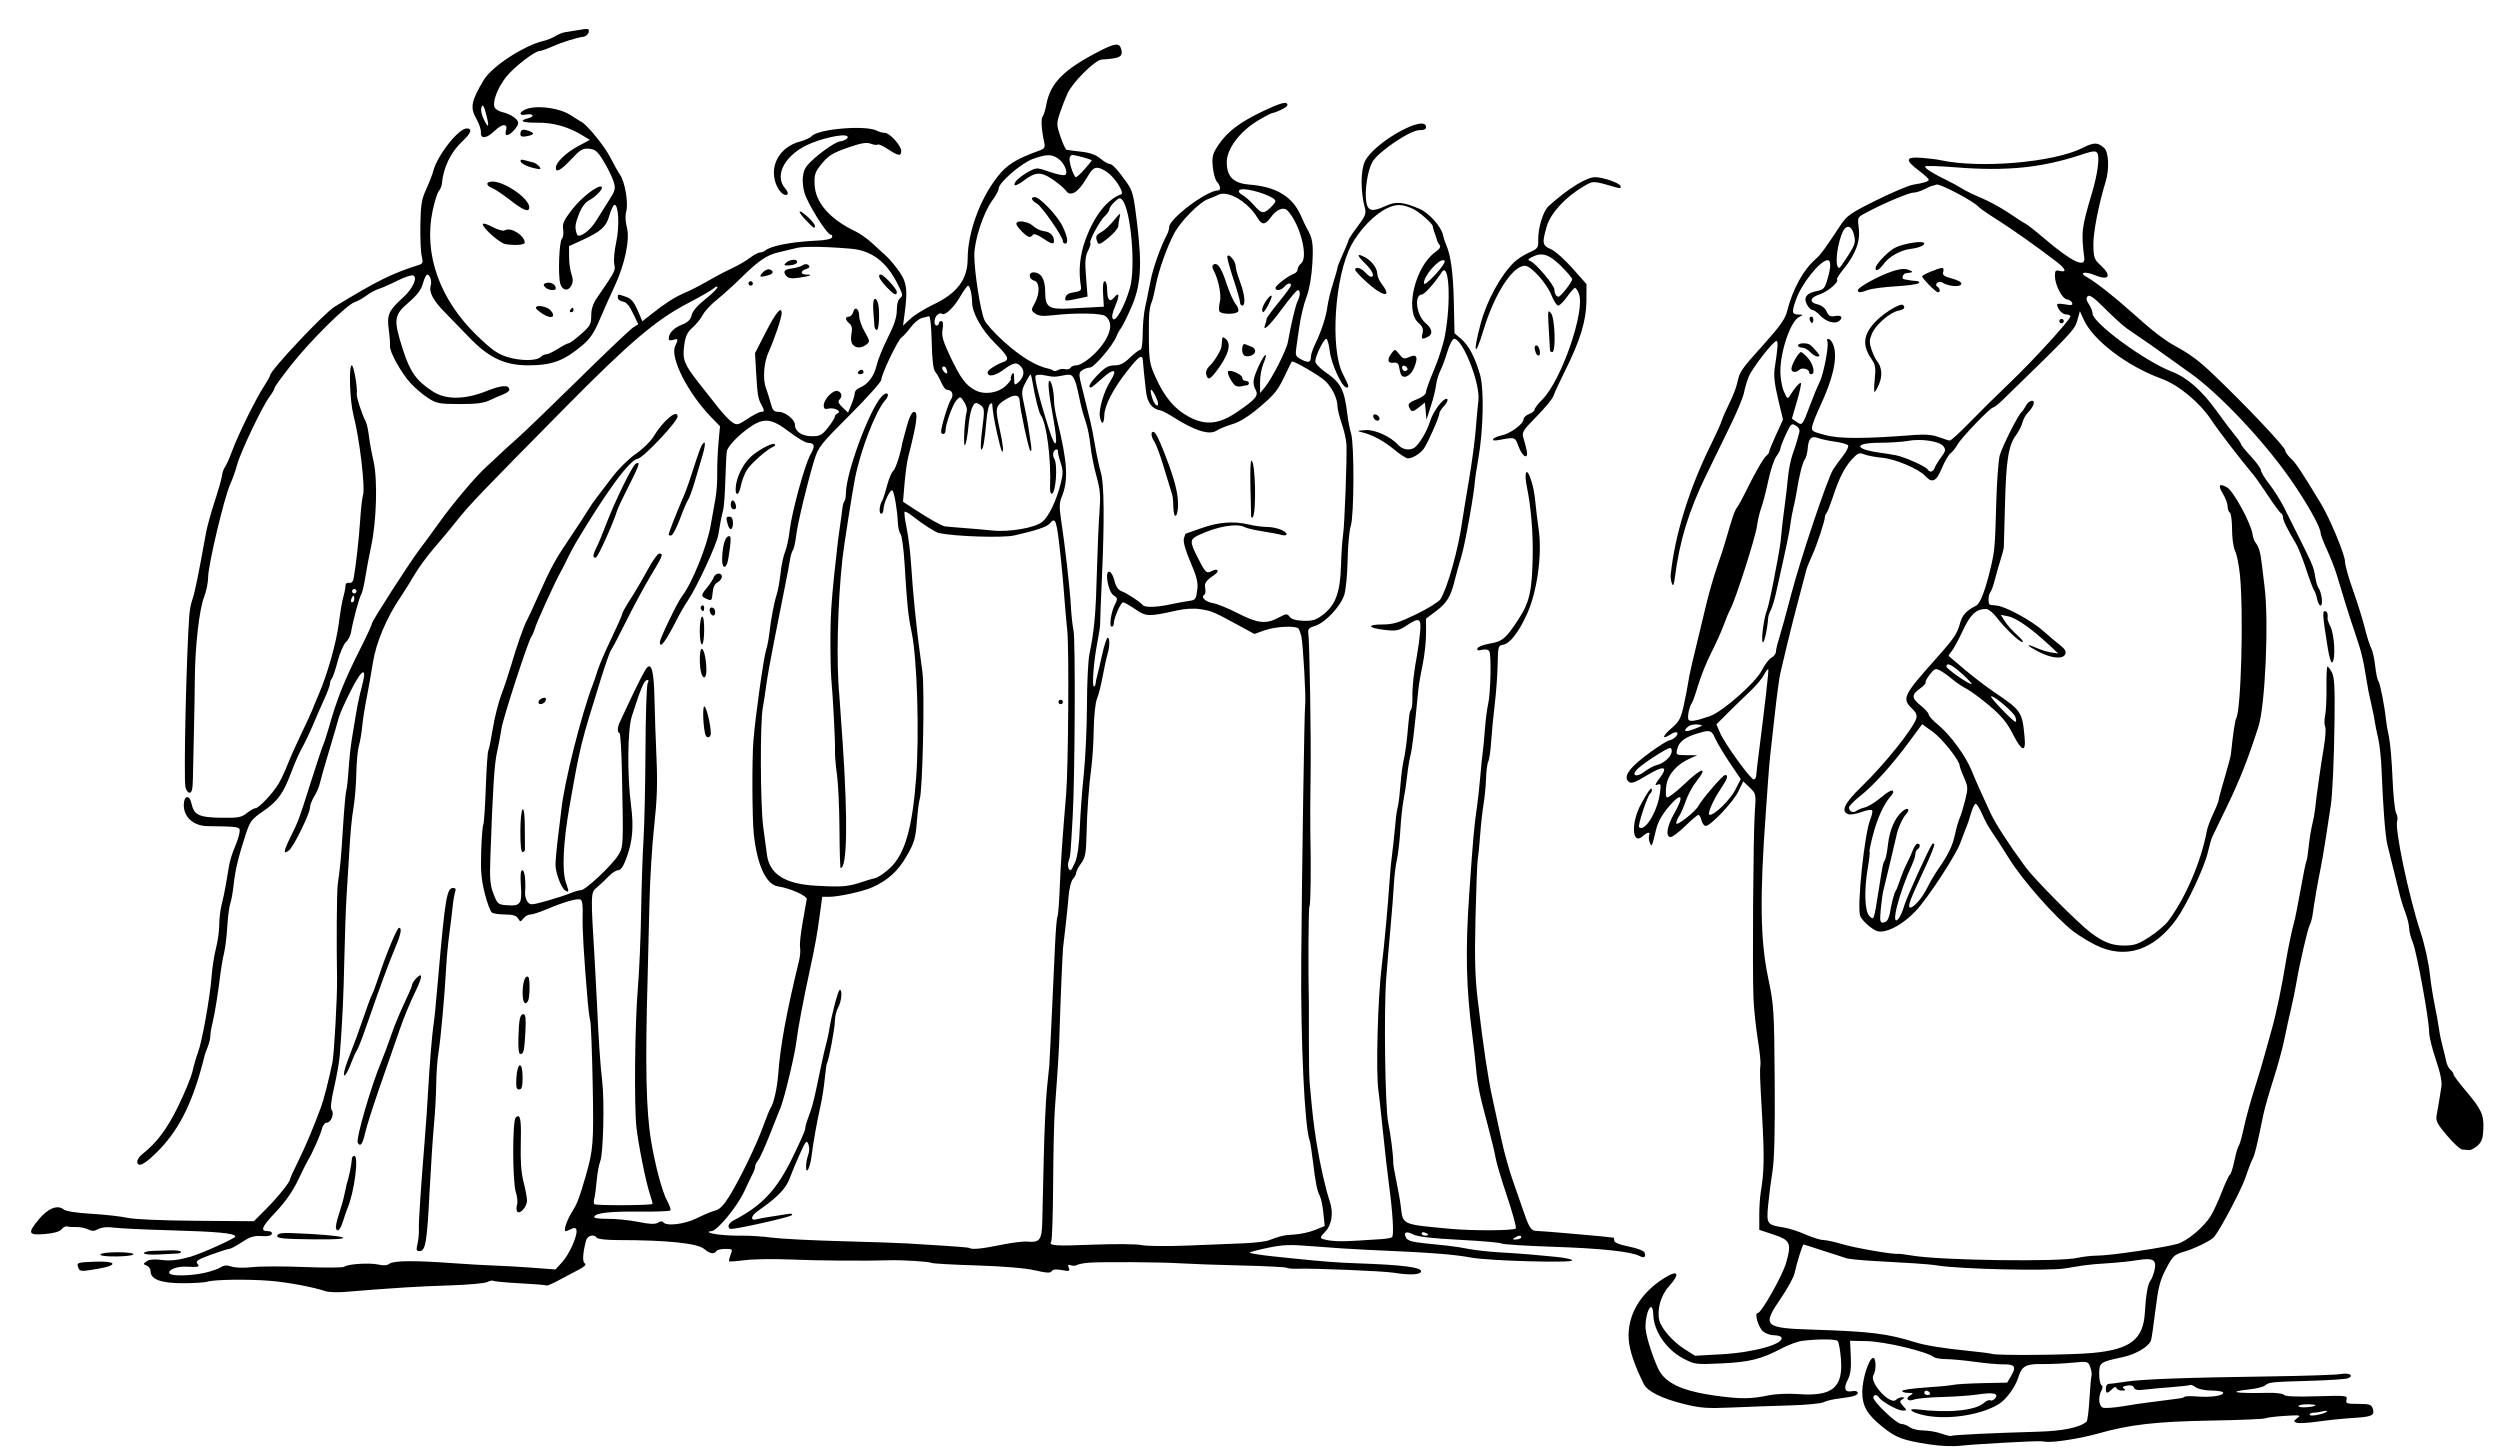 <?xml version="1.0" encoding="utf-8"?>
<svg xmlns="http://www.w3.org/2000/svg" version="1.1" viewBox="0 0 1129 656">
	<title>An old person of China is talking to his six daughters.</title>
	<path d="m 264.898,13.08 c -0.628,-0.007 -1.597,0.134 -3.047,0.385 -2.393,0.414 -5.31,0.883 -6.482,1.043 -1.172,0.16 -3.197,0.956 -4.5,1.771 -1.303,0.815 -3.717,1.797 -5.365,2.182 -8.843,2.065 -23.39,11.549 -27.004,17.604 -5.756,9.643 -6.295,12.486 -3.342,17.643 1.195,2.086 2.102,4.805 2.018,6.043 -0.222,3.247 2.588,2.87 6.439,-0.863 3.336,-3.233 5.913,-3.128 4.857,0.197 C 228.133,60.155 228.335,61 228.932,61 230.509,61 234,57.229 234,55.523 c 0,-1.743 -3.369,-4.022 -7.293,-4.934 -1.536,-0.357 -3.059,-1.345 -3.385,-2.195 -0.965,-2.516 1.397,-8.705 5.172,-13.551 C 231.947,30.412 241.523,23 243.797,23 c 0.633,0 3.074,-0.858 5.426,-1.908 4.497,-2.007 10.906,-4.028 14.277,-4.5 1.1,-0.154 2.158,-1.09 2.352,-2.08 0.195,-0.999 0.094,-1.42 -0.953,-1.432 z m 238.988,7.08 c -1.409,0.091 -3.556,0.976 -6.887,2.68 -16.712,8.549 -22.721,14.594 -24.545,24.695 -0.394,2.181 -1.111,4.466 -1.596,5.08 -0.846,1.072 -0.56,5.842 0.699,11.629 0.511,2.349 0.19,2.894 -2.23,3.771 -10.603,3.845 -14.565,6.33 -18.904,11.855 -7.921,10.086 -13.42,25.254 -13.428,37.039 -0.006,9.239 -4.724,15.52 -15.496,20.633 -3.85,1.827 -8.504,4.717 -10.344,6.42 l -3.344,3.096 0.756,-5.779 c 1.369,-10.448 0.953,-13.662 -2.406,-18.545 -1.707,-2.481 -4.354,-5.65 -5.883,-7.043 -1.529,-1.393 -4.485,-4.102 -6.568,-6.018 -2.084,-1.916 -5.43,-4.261 -7.436,-5.213 -11.525,-5.469 -18.119,-13.057 -18.406,-21.182 -0.163,-4.604 0.217,-5.675 3.361,-9.484 2.927,-3.546 4.935,-4.78 11.521,-7.072 6.181,-2.152 8.547,-2.559 10.51,-1.812 1.393,0.53 2.795,0.699 3.115,0.379 0.32,-0.32 2.383,0.609 4.582,2.064 C 405.67,70.471 407,70.653 407,68.18 407,65.766 401.781,60 399.596,60 c -0.95,0 -2.507,-0.417 -3.461,-0.928 -5.053,-2.704 -26.852,-0.871 -29.676,2.496 -0.572,0.683 -2.953,1.758 -5.289,2.387 -8.88,2.391 -13.635,10.514 -10.912,18.641 1.256,3.749 4.054,6.427 5.355,5.125 0.39,-0.39 -0.029,-1.522 -0.93,-2.518 -5.496,-6.073 0.118,-15.91 11.734,-20.561 7.963,-3.188 17.064,-4.598 16.387,-2.539 -0.253,0.768 -1.772,1.549 -3.379,1.736 -2.651,0.309 -12.104,7.289 -15.098,11.148 -1.955,2.52 -2.36,6.848 -1.105,11.807 C 364.427,91.555 373.443,106 375.209,106 c 0.527,0 0.78,0.532 0.562,1.184 -0.231,0.692 -2.862,1.296 -6.332,1.451 -11.849,0.531 -21.384,2.341 -23.889,4.533 -0.522,0.457 -1.567,0.832 -2.318,0.832 -0.752,0 -2.799,1.094 -4.551,2.43 -1.751,1.336 -5.209,3.363 -7.684,4.506 -2.474,1.143 -6.298,3.106 -8.498,4.361 -6.653,3.797 -9.817,5.444 -13.832,7.199 -4.241,1.854 -8.424,4.56 -14.525,9.393 l -4.047,3.203 -2.143,-4.98 c -1.615,-3.755 -2.896,-5.244 -5.197,-6.047 C 278.92,132.727 279,132.719 279,134.43 c 0,0.787 1.012,1.574 2.25,1.75 1.573,0.223 2.962,1.813 4.619,5.285 l 2.369,4.965 -2.369,1.506 c -1.303,0.828 -12.269,11.252 -24.369,23.164 -12.1,11.912 -24.7,24.041 -28,26.953 -3.3,2.912 -6.943,6.229 -8.096,7.371 -1.153,1.142 -3.628,3.443 -5.5,5.113 -4.832,4.31 -15.452,16.886 -21.904,25.939 -3.025,4.244 -6.771,9.36 -8.326,11.369 -4.288,5.543 -21.66,32.515 -21.676,33.654 -0.007,0.55 -2.281,5.5 -5.053,11 -7.456,14.794 -10.779,23.088 -14.42,36 -0.931,3.3 -2.022,6.675 -2.428,7.5 -0.405,0.825 -2.881,8.25 -5.502,16.5 -5.889,18.539 -5.562,17.652 -9.383,25.443 -3.283,6.695 -3.444,8.321 -0.582,5.949 C 132.749,382.137 140,367.262 140,364.672 c 0,-1.064 0.871,-3.347 1.938,-5.072 1.066,-1.725 2.165,-4.252 2.439,-5.617 0.275,-1.365 2.127,-7.882 4.117,-14.482 1.99,-6.6 4.002,-13.49 4.471,-15.311 0.469,-1.821 3.028,-7.549 5.688,-12.73 5.171,-10.074 7.3,-10.519 4.648,-0.971 -0.765,2.756 -1.836,7.712 -2.381,11.012 -0.545,3.3 -1.44,8.7 -1.988,12 -0.549,3.3 -1.229,9.6 -1.512,14 -0.283,4.4 -0.752,8.675 -1.045,9.5 -0.293,0.825 -0.957,8.25 -1.475,16.5 -0.901,14.35 -1.138,16.927 -2.385,26 -0.434,3.161 -0.602,26.64 -0.303,42.5 0.15,7.962 -1.317,34.187 -2.125,38 -1.82,8.584 -3.856,16.518 -5.133,20 -3.245,8.85 -7.144,18.094 -10.402,24.664 -1.954,3.941 -3.553,7.458 -3.553,7.816 0,1.295 -5.494,8.134 -10.861,13.52 l -5.482,5.5 -26.078,-0.193 C 73.251,551.193 60.439,550.64 57.5,549.965 c -2.75,-0.632 -9.996,-1.445 -16.102,-1.807 -6.915,-0.41 -11.707,-1.162 -12.709,-1.996 -2.645,-2.202 -6.983,-0.501 -11.012,4.318 -5.39,6.448 -5.015,7.442 2.572,6.811 4.083,-0.34 6.708,-1.088 7.57,-2.156 0.726,-0.899 1.851,-1.471 2.5,-1.27 0.649,0.201 2.53,0.323 4.18,0.27 1.65,-0.054 4.013,0.42 5.25,1.053 1.733,0.886 2.807,0.852 4.67,-0.145 1.544,-0.826 3.985,-1.069 6.75,-0.67 2.382,0.343 13.648,0.885 25.037,1.203 22.335,0.623 30.164,1.374 30.041,2.883 -0.066,0.811 -15.584,7.776 -20.248,9.088 -5.642,1.587 -9.09,1.955 -13.289,1.416 -3.172,-0.407 -5.383,-0.19 -6.508,0.639 -1.601,1.179 -1.598,1.296 0.047,1.934 0.963,0.373 1.75,1.52 1.75,2.549 0,3.668 4.668,5.416 14.459,5.416 4.973,0 10.02,-0.314 11.217,-0.697 3.096,-0.992 18.328,-1.198 28.324,-0.383 7.96,0.649 19.293,2.771 25,4.68 1.375,0.46 5.2,0.615 8.5,0.346 23.071,-1.882 33.132,-2.503 48.316,-2.988 7.874,-0.252 15.197,-0.929 16.271,-1.504 1.075,-0.575 2.341,-0.807 2.812,-0.516 0.472,0.292 5.968,0.795 12.215,1.117 6.247,0.322 11.532,0.759 11.744,0.971 0.212,0.212 2.642,-0.832 5.4,-2.32 2.759,-1.488 6.832,-3.643 9.053,-4.789 2.664,-1.374 3.621,-2.339 2.814,-2.838 -1.172,-0.724 -0.999,-4.255 0.5,-10.227 0.602,-2.397 3.698,-3.254 4.875,-1.35 0.341,0.551 4.529,1.006 9.309,1.01 22.803,0.02 36.235,1.426 39.338,4.117 2.387,2.07 4.407,2.399 5.352,0.871 0.34,-0.55 2.156,-1 4.035,-1 3.279,0 3.375,0.106 2.412,2.639 -0.552,1.451 -0.848,2.793 -0.658,2.982 0.19,0.19 3.464,-0.051 7.277,-0.535 3.813,-0.484 13.009,-0.617 20.434,-0.295 12.17,0.528 34.028,0.699 44.5,0.348 5.773,-0.194 18.24,0.584 19.236,1.199 0.467,0.289 9.605,0.798 20.307,1.133 12.163,0.381 22.027,1.207 26.314,2.203 5.284,1.228 7.031,1.317 7.605,0.387 0.505,-0.817 1.974,-0.976 4.553,-0.492 3.366,0.631 3.729,0.511 3.135,-1.039 -0.51,-1.328 -0.286,-1.602 0.928,-1.137 0.881,0.338 2.121,0.293 2.756,-0.1 0.635,-0.392 2.957,-0.859 5.16,-1.039 5.933,-0.484 32.828,-0.304 41.881,0.281 4.332,0.28 16.621,0.713 27.309,0.963 10.687,0.25 19.842,0.708 20.346,1.02 0.504,0.311 2.616,0.511 4.693,0.443 7.822,-0.256 38.976,1.038 43.777,1.818 6.964,1.132 11.758,0.939 12.236,-0.492 0.642,-1.923 -8.091,-3.068 -28.736,-3.768 -8.787,-0.298 -15.711,-0.821 -28.5,-2.154 -2.75,-0.287 -6.575,-0.681 -8.5,-0.875 -6.029,-0.609 -11.262,-1.42 -11.646,-1.805 -0.203,-0.203 3.392,-1.158 7.99,-2.123 7.278,-1.527 10.03,-1.616 21.258,-0.682 7.094,0.59 17.848,1.285 23.898,1.545 28.442,1.222 38.743,1.994 47,3.518 7.898,1.457 45.5,2.505 45.5,1.268 0,-0.514 -3.263,-1.237 -7.25,-1.605 -3.987,-0.368 -9.275,-0.858 -11.75,-1.09 -2.475,-0.231 -8.587,-0.656 -13.582,-0.943 -4.995,-0.287 -11.295,-0.973 -14,-1.523 -2.705,-0.551 -6.943,-1.212 -9.418,-1.471 -2.475,-0.258 -7.556,-0.786 -11.293,-1.172 -5.023,-0.519 -7.045,-1.17 -7.754,-2.494 -1.331,-2.488 0.169,-3.081 3.465,-1.371 1.864,0.967 8.63,1.74 20.617,2.354 9.814,0.502 18.396,1.253 19.07,1.67 0.675,0.417 11.164,1.086 23.311,1.484 21.455,0.704 35.153,2.156 38.932,4.127 2.156,1.125 3.127,0.503 2.355,-1.508 -0.311,-0.811 -3.363,-1.979 -7.125,-2.727 -4.112,-0.817 -6.578,-1.802 -6.578,-2.625 0,-0.724 -0.113,-1.344 -0.25,-1.379 -1.14,-0.288 -32.74,-3.073 -34.395,-3.031 -2.771,0.07 -3.651,-1.132 -6.158,-8.406 -1.137,-3.3 -3.409,-9.825 -5.049,-14.5 -1.64,-4.675 -3.946,-13 -5.123,-18.5 -1.177,-5.5 -2.986,-13.825 -4.02,-18.5 -2.004,-9.063 -3.971,-22.177 -6.598,-44 -1.27,-10.552 -1.502,-18.741 -1.062,-37.5 0.309,-13.2 0.771,-25.125 1.025,-26.5 0.254,-1.375 0.743,-6.325 1.086,-11 0.343,-4.675 1.04,-10.975 1.551,-14 0.511,-3.025 1.008,-8.2 1.105,-11.5 0.097,-3.3 0.553,-6.744 1.014,-7.652 0.461,-0.908 1.044,-4.958 1.297,-9 0.253,-4.042 0.98,-11.596 1.615,-16.789 0.635,-5.193 1.224,-13.293 1.309,-18 0.144,-8.018 0.294,-8.578 2.369,-8.873 3.101,-0.441 7.043,-5.457 10.875,-13.84 4.543,-9.936 6.897,-26.708 5.326,-37.936 -0.609,-4.351 -1.266,-9.71 -1.459,-11.91 -0.436,-4.97 -1.199,-8.682 -2.473,-12.033 -1.744,-4.587 -2.701,-1.728 -1.451,4.336 1.882,9.134 2.85,20.753 2.637,31.656 -0.306,15.63 -1.432,20.551 -6.463,28.275 -5.662,8.692 -7.183,9.963 -13.137,10.961 -2.701,0.453 -5.104,1.401 -5.34,2.107 -0.306,0.917 0.284,1.106 2.061,0.66 1.542,-0.387 2.79,-0.139 3.279,0.652 0.998,1.615 0.606,19.226 -0.531,23.885 -0.47,1.925 -1.124,7.1 -1.453,11.5 -0.329,4.4 -0.782,9.125 -1.008,10.5 -0.226,1.375 -0.704,6.1 -1.061,10.5 -0.357,4.4 -1.045,10.7 -1.529,14 -1.251,8.533 -1.747,14.13 -3.48,39.295 -1.765,25.622 -1.399,42.265 1.402,63.705 0.575,4.4 1.305,10.868 1.621,14.375 0.73,8.094 1.511,11.941 5.312,26.125 1.695,6.325 3.315,13.075 3.6,15 0.285,1.925 2.608,9.706 5.16,17.293 2.553,7.587 4.324,14.111 3.936,14.5 -0.979,0.98 -19.326,1.087 -29.262,0.17 -22.485,-2.075 -21.68,-1.715 -22.676,-10.182 -0.299,-2.544 -1.2,-7.698 -2,-11.453 -0.8,-3.755 -1.436,-7.503 -1.412,-8.328 0.084,-2.882 -1.132,-12.544 -2.266,-18 -1.394,-6.709 -2.005,-50.53 -0.906,-65 0.439,-5.775 1.332,-16.35 1.986,-23.5 0.654,-7.15 1.326,-15.818 1.494,-19.262 0.168,-3.444 0.779,-8.394 1.355,-11 0.577,-2.606 1.286,-8.788 1.576,-13.738 0.29,-4.95 0.949,-11.025 1.465,-13.5 0.516,-2.475 1.219,-7.2 1.564,-10.5 0.345,-3.3 1.038,-7.575 1.539,-9.5 0.78,-2.997 1.731,-10.923 3.537,-29.508 0.214,-2.205 1.08,-7.297 1.926,-11.316 C 643.308,296.157 644,289.833 644,286.121 v -6.75 l 4.564,-3.42 c 4.822,-3.613 6.631,-6.615 8.408,-13.951 0.6,-2.475 1.975,-7.425 3.055,-11 1.651,-5.463 5.857,-29.041 6.066,-34 0.035,-0.825 0.693,-5.1 1.465,-9.5 2.336,-13.321 2.728,-31.692 0.818,-38.33 C 666.117,161.315 663.269,155.944 659.801,153 l -2.945,-2.5 -0.301,-14 c -0.282,-13.133 -1.383,-21.333 -3.494,-26 -0.498,-1.1 -1.15,-3.125 -1.449,-4.5 -0.81,-3.724 -6.301,-9.836 -10.455,-11.637 -7.541,-3.27 -10.806,-3.539 -15.602,-1.285 -5.909,2.777 -7.922,2.286 -8.57,-2.09 -0.742,-5.013 0.595,-13.788 2.703,-17.732 2.426,-4.538 17.257,-14.591 21.355,-14.475 C 642.982,58.836 644,58.374 644,57.434 c 0,-6.25 -23.543,6.91 -27.6,15.428 -2.025,4.252 -2.004,13.846 0.045,21.312 0.603,2.197 0.005,3.641 -3.355,8.092 -2.249,2.979 -4.09,5.741 -4.09,6.139 0,0.398 -1.125,3.183 -2.5,6.189 -1.375,3.006 -2.5,5.843 -2.5,6.305 0,0.462 -0.904,3.669 -2.008,7.125 -1.104,3.456 -2.232,8.08 -2.508,10.273 -0.585,4.654 -2.697,11.169 -5.5,16.971 -1.092,2.259 -1.984,4.849 -1.984,5.754 0,2.651 -1.063,2.998 -4.201,1.375 -2.807,-1.452 -2.915,-1.747 -2.268,-6.211 0.374,-2.577 0.772,-5.361 0.885,-6.186 0.915,-6.716 2.137,-12.022 3.775,-16.377 1.155,-3.071 2.145,-8.929 2.471,-14.623 0.513,-8.967 0.113,-11.484 -2.539,-16 -0.485,-0.825 -1.577,-3.134 -2.43,-5.133 -3.85,-9.027 -11.115,-13.515 -23.469,-14.5 -7.213,-0.575 -10.211,-3.558 -10.219,-10.16 -0.007,-5.904 5.819,-13.741 13.836,-18.611 C 571.098,52.618 574.196,51 574.727,51 c 0.531,0 2.424,-0.727 4.205,-1.615 2.284,-1.139 2.924,-1.929 2.176,-2.678 -0.749,-0.749 -3.794,0.226 -10.334,3.307 -10.802,5.088 -16.559,9.438 -20.633,15.588 -2.535,3.827 -2.861,5.106 -2.463,9.652 0.253,2.882 1.103,5.952 1.891,6.822 C 551.21,83.89 551.458,86 550.029,86 544.981,86 528,98.771 528,102.568 c 0,0.802 -0.408,2.24 -0.906,3.195 -3.127,5.994 -6.384,15.21 -7.592,21.471 -0.771,3.997 -1.855,9.291 -2.408,11.766 -0.553,2.475 -1.027,7.763 -1.051,11.75 -0.026,4.367 -0.46,7.25 -1.092,7.25 -0.577,0 -2.672,1.575 -4.654,3.5 -2.679,2.601 -4.473,3.5 -6.99,3.5 -2.636,0 -4.263,0.896 -7.346,4.041 -3.652,3.726 -4.897,5.959 -3.322,5.959 0.351,0 2.613,-1.819 5.025,-4.043 5.255,-4.844 7.249,-4.365 3.902,0.938 -3.102,4.914 -5.494,13.03 -4.844,16.432 0.717,3.752 1.862,3.33 1.977,-0.729 0.128,-4.503 3.948,-11.921 10.307,-20.012 5.334,-6.788 6.912,-7.861 7.105,-4.836 0.154,2.412 0.697,7.754 1.426,14.025 0.603,5.193 2.74,7.953 6.66,8.602 0.716,0.119 3.103,1.365 5.303,2.77 10.052,6.416 16.605,8.487 19.941,6.301 1.22,-0.799 4.438,-2.114 7.152,-2.92 3.273,-0.972 7.368,-3.53 12.162,-7.596 7.239,-6.139 8.339,-7.566 12.264,-15.912 1.158,-2.464 2.226,-4.599 2.373,-4.746 0.578,-0.578 12.274,6.173 14.939,8.623 3.101,2.851 5.668,8.089 5.668,11.568 0,1.222 0.884,4.789 1.963,7.926 1.079,3.137 2.026,7.37 2.104,9.406 0.258,6.743 -0.869,36.633 -1.535,40.703 -0.36,2.2 -0.785,8.511 -0.945,14.023 -0.35,12.018 -2.465,17.76 -8.141,22.086 -3.126,2.383 -4.678,2.863 -8.816,2.732 -3.368,-0.106 -5.419,-0.7 -6.227,-1.805 -1.108,-1.516 -1.51,-1.483 -5.039,0.408 -5.608,3.006 -9.441,2.588 -18.344,-1.996 -4.327,-2.228 -9.449,-4.307 -11.383,-4.621 -3.353,-0.544 -5.475,-2.691 -3.727,-3.771 0.452,-0.279 0.615,-1.587 0.363,-2.906 -0.45,-2.354 0.228,-3.335 4.225,-6.104 2.485,-1.721 1.396,-3.095 -1.307,-1.648 -2.363,1.265 -2.876,0.749 -6.572,-6.615 -3.369,-6.711 -3.3,-7.733 0.646,-9.605 8.365,-3.969 17.305,-5.512 20.871,-3.604 0.938,0.502 4.554,1.345 8.035,1.875 3.481,0.53 7.341,1.262 8.578,1.625 1.238,0.363 2.25,0.229 2.25,-0.297 0,-1.5 -4.727,-3.276 -8.797,-3.303 -2.037,-0.013 -5.728,-0.509 -8.203,-1.104 -6.828,-1.639 -13.885,-1.097 -21.453,1.648 -3.762,1.364 -6.946,2.48 -7.076,2.48 -0.13,0 -0.504,1.012 -0.83,2.25 -0.378,1.434 0.709,5.286 2.998,10.625 2.814,6.561 3.476,9.232 3.061,12.332 -0.634,4.725 -0.649,4.744 -4.312,5.26 -1.588,0.224 -5.362,0.933 -8.387,1.578 -5.907,1.259 -11.089,1.335 -11.961,0.174 -0.99,-1.318 -6.979,-5.246 -9.408,-6.17 -1.645,-0.625 -2.679,-2.087 -3.285,-4.652 -0.487,-2.058 -1.503,-3.949 -2.26,-4.201 -2.375,-0.792 -0.735,8.963 1.789,10.639 1.91,1.268 1.957,1.588 0.617,4.18 C 501.729,276.423 500.797,283 502.076,283 502.585,283 503,282.333 503,281.52 503,279.132 506.13,272 507.178,272 c 0.529,0 3.001,1.404 5.494,3.119 4.943,3.401 5.996,3.433 18.777,0.574 3.835,-0.858 7.671,-1.059 10.789,-0.566 5.048,0.798 5.841,1.136 17.248,7.361 l 6.986,3.812 4.648,-1.65 c 5.128,-1.821 14.412,-2.216 15.377,-0.654 0.339,0.548 0.865,2.01 1.172,3.25 0.799,3.233 2.222,28.873 1.734,31.254 -0.35,1.706 -1.426,72.131 -1.766,115.5 -0.285,36.339 1.522,74.838 3.805,81.055 0.292,0.795 0.96,5.045 1.484,9.445 1.156,9.705 1.867,13.247 3.131,15.609 0.53,0.99 1.24,4.448 1.578,7.686 l 0.615,5.887 -4.377,1.771 c -2.407,0.974 -6.625,1.904 -9.375,2.064 -4.825,0.281 -5.947,0.535 -11.605,2.637 -1.433,0.532 -6.383,1.124 -11,1.312 -4.617,0.189 -16.045,0.649 -25.395,1.023 -9.35,0.375 -18.8,0.28 -21,-0.209 -2.2,-0.489 -11.864,-0.581 -21.475,-0.203 -18.024,0.708 -20.527,0.522 -19.287,-1.434 0.399,-0.63 0.788,-12.395 0.863,-26.145 0.076,-13.75 0.418,-28.825 0.762,-33.5 1.58,-21.512 1.917,-27.158 2.18,-36.5 0.305,-10.857 1.285,-34.08 1.539,-36.5 0.087,-0.825 0.579,-5.1 1.096,-9.5 0.516,-4.4 1.158,-10.686 1.424,-13.969 0.266,-3.283 1.14,-6.692 1.941,-7.578 0.802,-0.886 1.457,-2.156 1.457,-2.822 0,-0.666 0.998,-2.562 2.219,-4.213 1.883,-2.546 2.254,-4.472 2.451,-12.709 0.272,-11.384 1.026,-21.813 2.242,-31.068 0.48,-3.652 0.946,-11.329 1.037,-17.059 0.092,-5.836 0.731,-11.774 1.451,-13.5 0.707,-1.695 1.859,-6.232 2.559,-10.082 0.7,-3.85 1.67,-8.304 2.156,-9.898 1.098,-3.601 1.148,-7.602 0.094,-7.602 -0.435,0 -1.565,3.487 -2.51,7.75 -0.944,4.263 -1.973,8.65 -2.287,9.75 -0.314,1.1 -0.611,2.562 -0.658,3.25 -0.048,0.688 -0.378,1.25 -0.734,1.25 -0.961,0 -0.089,-11.494 1.48,-19.5 0.755,-3.85 1.345,-7.675 1.312,-8.5 -0.033,-0.825 0.334,-10.275 0.814,-21 1.175,-26.248 1.017,-42.672 -0.457,-47.5 -0.672,-2.2 -1.833,-7.6 -2.582,-12 -0.749,-4.4 -1.66,-9.125 -2.025,-10.5 -0.366,-1.375 -0.856,-3.4 -1.09,-4.5 -0.233,-1.1 -1.345,-5.6 -2.471,-9.998 -1.925,-7.522 -1.946,-8.072 -0.334,-9.25 0.942,-0.689 2.521,-1.252 3.508,-1.252 1.899,0 10.28,-9.794 11.951,-13.967 0.544,-1.357 1.48,-3.06 2.08,-3.783 0.601,-0.724 2.632,-4.789 4.514,-9.033 4.492,-10.134 5.132,-18.824 2.814,-38.219 C 512.005,88.192 511.491,86.139 508.93,82.545 504.588,76.453 502.308,74 500.984,74 c -0.657,0 -2.494,-1.091 -4.08,-2.426 -1.984,-1.669 -4.682,-2.631 -8.645,-3.078 -3.168,-0.357 -6.133,-0.74 -6.59,-0.85 -0.456,-0.11 -1.694,-2.76 -2.75,-5.889 -1.795,-5.318 -1.818,-5.999 -0.352,-10.473 0.863,-2.632 2.459,-6.738 3.547,-9.123 2.286,-5.014 12.44,-15.092 15.385,-15.27 8.312,-0.501 9.742,-1.254 8.852,-4.66 -0.383,-1.463 -1.055,-2.164 -2.465,-2.072 z M 217.988,47.676 c 0.394,0.016 0.838,1.188 1.527,3.824 1.591,6.081 1.148,6.961 -1.115,2.215 -1.01,-2.117 -1.386,-4.27 -0.939,-5.373 0.179,-0.441 0.348,-0.673 0.527,-0.666 z m 25.754,0.74 c -2.194,-0.029 -4.21,0.199 -5.729,0.729 -3.648,1.272 -4.026,3.281 -0.49,2.605 3.321,-0.635 4.189,0.854 0.969,1.662 -4.571,1.147 -2.566,2.089 4.26,2.002 7.072,-0.09 13.912,1.832 20.166,5.666 l 3.416,2.094 -5.416,2.928 c -5.417,2.927 -9.903,7.294 -9.912,9.648 -0.01,2.436 2.267,1.188 6.971,-3.822 4.136,-4.406 5.2,-5.031 8.088,-4.75 2.829,0.275 3.823,1.144 6.646,5.822 1.826,3.025 3.803,7.087 4.395,9.025 0.981,3.213 0.779,3.986 -2.266,8.73 -1.837,2.863 -4.399,6.945 -5.693,9.07 -2.741,4.502 -7.895,8.085 -8.607,5.984 -1.023,-3.016 -0.869,-4.551 0.906,-9.115 1.165,-2.995 2.847,-5.312 4.465,-6.148 3.13,-1.618 6.64,-5.329 5.818,-6.15 -1.289,-1.289 -8.99,4.589 -13.326,10.174 -3.813,4.91 -4.5,6.438 -4.076,9.051 0.281,1.729 0.016,3.636 -0.588,4.24 -1.218,1.218 -1.775,16.214 -0.748,20.139 0.839,3.205 3.544,3.739 5.016,0.99 0.829,-1.549 0.846,-2.974 0.066,-5.211 C 257.482,122.086 257,118.551 257,115.924 v -4.777 l 5.551,-2.541 c 8.894,-4.072 11.203,-6.145 12.684,-11.389 C 275.967,94.623 277.002,92.5 277.533,92.5 c 1.847,0 2.284,9.81 0.75,16.855 -0.821,3.77 -1.221,8.207 -0.891,9.859 0.613,3.063 0.662,2.967 -7.721,15.174 -1.872,2.726 -2.672,5.17 -2.672,8.166 0,3.833 -0.48,4.697 -4.641,8.359 -2.552,2.247 -5.036,4.086 -5.52,4.086 -0.483,0 -2.662,1.125 -4.84,2.5 -2.178,1.375 -4.553,2.5 -5.279,2.5 -0.726,0 -1.86,0.539 -2.52,1.199 -1.86,1.859 -9.138,1.862 -15.127,0.006 -4.37,-1.355 -7.034,-3.24 -13.701,-9.693 -16.854,-16.316 -24.118,-36.803 -19.988,-56.373 0.854,-4.048 2.103,-8.022 2.775,-8.832 0.672,-0.81 1.29,-2.224 1.371,-3.141 0.675,-7.61 4.03,-14.513 9.523,-19.596 C 212.753,60.148 213.42,58 210.785,58 c -3.754,0 -13.386,12.289 -15.154,19.336 -0.375,1.494 -1.796,5.151 -3.156,8.125 -2.094,4.577 -2.498,7.066 -2.641,16.223 -0.093,5.949 0.185,12.272 0.619,14.051 0.657,2.689 0.474,3.334 -1.082,3.83 C 176.85,123.552 170.329,126.783 151.139,138.5 146.376,141.408 122,167.305 122,169.457 c 0,0.414 -1.238,2.636 -2.75,4.938 -3.677,5.594 -11.603,21.662 -14.357,29.105 -1.221,3.3 -2.692,6.613 -3.27,7.361 -0.578,0.748 -1.205,2.548 -1.393,4 -0.187,1.452 -1.68,6.717 -3.316,11.701 -1.637,4.984 -3.374,11.284 -3.863,14 -3.361,18.672 -5.207,27.709 -6.156,30.139 -0.601,1.539 -1.238,4.824 -1.416,7.299 -1.341,18.656 -2.565,73.099 -1.74,77.414 0.272,1.422 1.118,2.586 1.879,2.586 1.019,0 1.411,-1.647 1.49,-6.25 0.059,-3.438 0.266,-12.775 0.461,-20.75 0.195,-7.975 0.383,-19 0.418,-24.5 0.091,-14.395 1.992,-31.242 4.15,-36.787 C 93.162,267.08 94,262.97 94,260.58 c 0,-5.352 7.301,-36.075 9.947,-41.857 1.063,-2.322 2.457,-6.245 3.098,-8.719 1.428,-5.515 11.312,-26.326 14.574,-30.688 1.309,-1.751 2.381,-3.609 2.381,-4.129 0,-0.52 3.54,-5.387 7.867,-10.816 8.843,-11.095 24.768,-26.804 28.305,-27.922 1.28,-0.405 3.678,-1.745 5.328,-2.977 1.65,-1.232 4.125,-2.576 5.5,-2.986 1.375,-0.411 5.134,-2.068 8.354,-3.684 3.22,-1.615 6.467,-2.701 7.215,-2.414 2.199,0.844 -0.178,6.026 -4.592,10.014 -6.45,5.828 -7.32,7.77 -6.424,14.348 0.431,3.162 0.684,6.518 0.561,7.457 -0.326,2.492 5.1,12.289 9.352,16.885 2.021,2.184 5.554,5.182 7.854,6.662 3.817,2.456 5.053,2.693 14.182,2.719 7.367,0.021 10.926,-0.417 13.516,-1.658 1.933,-0.927 4.746,-2.153 6.25,-2.725 1.504,-0.572 2.734,-1.515 2.734,-2.096 0,-2.327 -3.485,-2.118 -10.316,0.623 -9.721,3.9 -18.403,3.974 -24.184,0.207 -7.481,-4.875 -10.26,-8.745 -13.482,-18.771 -4.429,-13.78 -4.216,-15.637 2.453,-21.395 3.96,-3.419 5.764,-5.817 6.537,-8.689 0.588,-2.183 1.454,-3.969 1.924,-3.969 1.255,0 2.199,3.017 1.566,5.01 -0.895,2.819 1.19,6.789 6.246,11.891 2.615,2.639 7.628,7.797 11.137,11.461 8.843,9.232 16.076,12.644 26.762,12.623 10.631,-0.02 15.921,-1.983 24.357,-9.041 3.44,-2.878 5.283,-5.613 7.822,-11.605 1.827,-4.311 4.812,-11.001 6.633,-14.867 4.716,-10.014 7.105,-21.358 5.639,-26.779 -0.688,-2.544 -0.808,-5.354 -0.303,-7.152 C 283.846,91.782 282.271,82.282 280.049,79 c -0.931,-1.375 -2.954,-4.975 -4.494,-8 -2.534,-4.976 -10.5,-14.751 -13.039,-16 -0.559,-0.275 -2.832,-1.683 -5.053,-3.129 -3.198,-2.082 -8.893,-3.391 -13.721,-3.455 z m -7.295,10.176 C 235.441,58.641 235,59.287 235,60.578 c 0,1.03 0.773,1.322 2.623,0.986 3.681,-0.668 4.052,-1.376 1.271,-2.426 -1.037,-0.391 -1.844,-0.576 -2.447,-0.547 z m 709.75,6.25 c -1.419,0.002 -3.111,0.653 -5.697,1.955 -13.111,6.599 -46.567,9.437 -64.5,5.473 -1.375,-0.304 -5.088,-0.754 -8.25,-1 -7.245,-0.564 -7.583,0.985 -1.25,5.73 2.475,1.854 4.5,3.708 4.5,4.119 0,0.837 -1.796,1.42 -7.141,2.318 -2.002,0.337 -9.457,3.499 -16.564,7.027 -11.591,5.754 -13.251,6.913 -16.104,11.227 -7.082,10.709 -8.993,13.333 -10.953,15.031 -5.898,5.112 -10.636,13.72 -13.256,24.082 -0.823,3.253 -3.384,6.848 -10.49,14.729 -10.289,11.411 -10.92,12.331 -11.977,17.467 -0.396,1.925 -1.958,5.975 -3.473,9 -1.514,3.025 -3.097,6.625 -3.516,8 -0.419,1.375 -2.544,6.1 -4.723,10.5 -9.94,20.076 -16.414,40.931 -18.318,59 -0.116,1.1 0.125,2.9 0.535,4 0.56,1.501 0.908,0.752 1.393,-3 2.106,-16.311 6.277,-29.888 14.133,-46 3.486,-7.15 8.6,-17.642 11.363,-23.314 2.763,-5.673 5.333,-11.973 5.713,-14 0.38,-2.027 1.346,-5.261 2.146,-7.186 1.599,-3.847 11.06,-16 12.455,-16 0.859,0 0.681,2.863 -0.754,12.162 -0.524,3.393 -0.113,7.207 1.504,14.012 l 2.221,9.35 -3.098,6.764 C 800.394,200.007 799,203.433 799,203.902 c 0,0.469 -0.645,1.389 -1.434,2.043 -1.334,1.107 -5.289,8.097 -9.932,17.555 -1.08,2.2 -2.471,4.675 -3.092,5.5 -1.179,1.567 -2.195,4.481 -5.057,14.5 -0.943,3.3 -2.767,8.925 -4.053,12.5 -1.286,3.575 -3.437,11 -4.779,16.5 -6.077,24.901 -7.79,32.285 -8.244,35.525 -0.268,1.911 -1.172,6.603 -2.008,10.428 -1.313,6.008 -2.061,7.419 -5.508,10.369 -4.268,3.653 -4.584,5.514 -0.479,2.824 1.363,-0.893 2.724,-1.23 3.021,-0.748 0.614,0.993 -1.676,3.167 -3.639,3.455 -0.716,0.105 -4.227,2.279 -7.801,4.832 -9.982,7.129 -13.276,11.507 -10.436,13.865 1.161,0.964 2.754,0.399 8.168,-2.898 7.668,-4.67 9.911,-4.17 5.752,1.283 -2.082,2.73 -2.32,3.439 -0.979,2.924 1.602,-0.615 1.702,-0.209 1.055,4.23 -1.203,8.243 -6.916,17.387 -9.346,14.957 -0.696,-0.696 3.868,-14.479 5.033,-15.199 0.415,-0.256 0.754,-0.98 0.754,-1.607 0,-1.797 -1.53,0.199 -4.918,6.414 -4.648,8.528 -4.068,18.859 0.811,14.443 2.111,-1.911 3.503,-2.08 2.854,-0.348 -0.258,0.688 -0.13,2.15 0.285,3.25 0.856,2.269 0.969,2.036 2.883,-5.951 0.81,-3.379 2.677,-6.695 5.883,-10.447 5.712,-6.686 6.954,-4.904 2.277,3.27 C 752.743,373.194 752.028,378 754.494,378 c 0.822,0 3.793,-2.25 6.602,-5 2.808,-2.75 5.462,-5 5.896,-5 0.435,0 1.073,1.125 1.418,2.5 0.345,1.375 1.195,2.5 1.889,2.5 2.199,0 12.43,-10.811 14.732,-15.566 l 2.215,-4.572 2.91,2.789 c 2.885,2.764 2.907,2.867 2.305,11.32 -0.708,9.935 -1.136,71.569 -0.584,84.029 0.207,4.675 1.053,12.775 1.881,18 0.827,5.225 1.406,10.4 1.287,11.5 -0.38,3.501 -0.345,4.639 0.75,24 1.02,18.03 0.89,24.848 -0.652,34 -0.371,2.2 -0.667,6.902 -0.658,10.449 l 0.016,6.447 6.5,2.16 c 7.574,2.516 8.172,3.904 5.557,12.898 C 804.873,576.248 795.39,593 793.795,593 c -1.62,0 0.235,6.387 2.396,8.25 1.117,0.963 3.305,1.75 4.861,1.75 1.557,0 3.076,0.399 3.377,0.887 1.797,2.908 -12.083,6.875 -26.943,7.701 l -12.014,0.668 -4.758,-3.018 c -5.211,-3.305 -10.427,-9.241 -11.35,-12.918 -1.185,-4.72 0.631,-11.312 4.207,-15.27 5.495,-6.082 4.315,-7.927 -2.342,-3.66 -10.792,6.917 -16.48,16.924 -15.693,27.607 0.366,4.962 2.632,11.64 6.791,20.002 1.687,3.391 8.123,6.583 18.354,9.102 7.251,1.785 10.417,2.015 21.172,1.535 6.956,-0.31 18.724,-0.732 26.152,-0.936 7.428,-0.204 14.424,-0.86 15.547,-1.461 1.122,-0.601 4.263,-1.354 6.979,-1.674 2.716,-0.319 5.732,-0.833 6.703,-1.141 2.769,-0.879 2.079,-2.719 -0.812,-2.166 -3.35,0.64 -4.022,-1.199 -1.922,-5.26 1.194,-2.308 1.556,-5.143 1.322,-10.34 L 835.5,605.5 l 7.238,0.137 c 8.34,0.157 27.393,4.679 30.736,7.295 0.563,0.441 3.05,0.823 5.525,0.848 2.475,0.025 8.325,0.58 13,1.234 4.675,0.655 10.397,1.161 12.715,1.125 5.198,-0.08 5.967,1.011 3.588,5.084 l -1.85,3.166 -10.977,0.23 c -6.037,0.127 -12.079,0.481 -13.428,0.787 -1.349,0.306 -7.086,0.856 -12.75,1.223 C 863.635,626.995 859,627.677 859,628.146 c 0,0.469 1.238,0.868 2.75,0.885 2.372,0.026 2.506,0.171 0.979,1.061 -2.527,1.471 -1.173,3.027 1.688,1.939 1.29,-0.491 6.967,-1.005 12.615,-1.145 5.648,-0.14 12.934,-0.658 16.189,-1.15 7.004,-1.06 9.629,-0.466 7.779,1.764 -0.674,0.812 -1.653,1.213 -2.176,0.891 -0.522,-0.323 -1.822,0.203 -2.889,1.168 -3.789,3.429 -15.973,4.646 -29.686,2.965 -4.771,-0.585 -3.96,0.872 1.264,2.27 10.353,2.769 26.553,0.587 35.201,-4.74 3.325,-2.048 7.424,-7.689 8.758,-12.053 1.538,-5.031 3.41,-6.103 10.475,-5.994 3.604,0.056 9.802,-0.211 13.773,-0.594 7.147,-0.689 7.231,-0.67 8.223,1.938 0.551,1.449 0.816,3.2 0.59,3.893 -0.226,0.692 -0.652,5.499 -0.945,10.682 -0.293,5.183 -0.883,9.727 -1.311,10.1 -3.071,2.674 -10.691,4.229 -22.277,4.549 -19.777,0.546 -38.353,1.447 -38.785,1.879 -0.218,0.218 -2.212,-0.244 -4.432,-1.027 C 874.564,646.641 870.867,646 868.566,646 c -2.301,0 -5.057,-0.661 -6.125,-1.469 -1.068,-0.807 -2.841,-1.488 -3.941,-1.514 -2.089,-0.048 -12.5,-9.962 -12.5,-11.902 0,-1.406 1.672,-1.455 2.525,-0.074 1.174,1.9 8.401,5.959 10.609,5.959 2.133,0 2.14,-0.039 0.311,-2.061 -1.596,-1.764 -1.656,-2.194 -0.406,-2.984 1.258,-0.796 1.246,-0.926 -0.09,-0.939 -0.853,-0.008 -2.068,0.504 -2.703,1.139 -2.631,2.631 -12.249,-7.955 -10.188,-11.213 1.4,-2.213 1.176,-8.186 -0.289,-7.697 -1.924,0.641 -4.762,9.732 -4.766,15.271 -0.005,6.473 2.131,10.212 8.996,15.746 6.251,5.04 9.064,6.107 21,7.977 5.149,0.806 10.866,1.058 14.5,0.639 6.034,-0.696 33.918,-2.236 36.25,-2.002 0.688,0.069 1.812,0.184 2.5,0.254 3.492,0.357 15.767,-1.625 23.25,-3.754 14.277,-4.062 26.132,-5.418 51.252,-5.855 12.789,-0.223 23.687,-0.672 24.217,-1 0.53,-0.328 4.464,-0.823 8.744,-1.1 7.019,-0.454 7.587,-0.359 5.785,0.967 -1.778,1.308 -1.817,1.541 -0.351,2.109 0.906,0.351 5.181,0.125 9.5,-0.502 4.319,-0.627 11.454,-1.361 15.854,-1.631 8.776,-0.539 10.026,-1.128 9.031,-4.262 -0.577,-1.818 -1.452,-2.102 -6.506,-2.102 -5.273,0 -5.789,-0.187 -5.334,-1.928 0.484,-1.85 -0.061,-1.911 -13.539,-1.508 -9.223,0.276 -14.268,0.057 -14.697,-0.637 -0.368,-0.595 -3.556,-0.995 -7.303,-0.916 -15.037,0.316 -18.742,-0.416 -8.076,-1.596 2.984,-0.33 6.032,-1.102 6.775,-1.715 1.865,-1.539 2.624,-1.618 20.148,-2.117 8.525,-0.243 16.285,-0.745 17.244,-1.117 3.072,-1.191 0.709,-2.68 -3.109,-1.959 -2,0.378 -16.235,0.861 -31.635,1.074 -38.84,0.539 -57.89,1.235 -65.5,2.391 -3.575,0.543 -7.062,0.997 -7.75,1.008 C 951.562,624.992 951,625.9 951,627 c 0,2.427 0.633,2.51 2.777,0.365 1.071,-1.071 1.764,-1.243 2.012,-0.5 0.208,0.624 1.351,1.127 2.543,1.119 1.578,-0.011 1.804,-0.246 0.826,-0.865 -0.975,-0.618 -0.613,-0.99 1.328,-1.361 1.756,-0.336 2.857,-0.025 3.215,0.908 0.397,1.034 1.664,1.279 4.672,0.898 2.27,-0.287 7.708,-0.788 12.086,-1.113 4.378,-0.325 8.25,-0.772 8.604,-0.99 0.354,-0.219 1.496,0.249 2.539,1.039 1.073,0.812 4.18,1.451 7.148,1.469 2.888,0.018 5.25,0.461 5.25,0.986 0,1.369 -5.647,2.189 -11.701,1.699 -2.86,-0.231 -5.456,-0.163 -5.77,0.15 -0.314,0.314 -1.349,0.639 -2.301,0.725 -0.951,0.086 -4.128,0.501 -7.062,0.92 -2.934,0.419 -6.534,0.885 -8,1.037 -1.466,0.152 -6.094,0.85 -10.283,1.553 -4.189,0.702 -8.351,0.995 -9.25,0.65 -1.837,-0.705 -2.173,-4.814 -0.631,-7.695 0.67,-1.252 0.67,-2.078 0,-2.492 C 948.45,625.161 948,622.874 948,620.42 c 0,-5.072 0.388,-5.349 10.5,-7.512 6.183,-1.322 12.034,-4.827 12.932,-7.746 0.281,-0.914 1.181,-7.13 2,-13.812 1.234,-10.069 2.051,-13.222 4.777,-18.414 2.974,-5.664 3.721,-6.389 7.777,-7.564 5.041,-1.46 12.586,-5.138 13.92,-6.785 2.994,-3.697 12.418,-21.568 14.143,-26.82 1.132,-3.446 2.559,-7.166 3.172,-8.266 1.015,-1.823 1.86,-5.292 4.877,-20 0.564,-2.75 2.613,-9.95 4.555,-16 1.941,-6.05 4.159,-14.15 4.928,-18 0.768,-3.85 2.096,-9.925 2.951,-13.5 0.855,-3.575 1.939,-8.794 2.406,-11.6 1.468,-8.808 5.155,-24.826 6.135,-26.646 0.516,-0.96 1.138,-3.307 1.383,-5.217 0.598,-4.674 2.392,-15.014 3.561,-20.537 0.524,-2.475 1.664,-9.225 2.533,-15 0.869,-5.775 1.76,-11.583 1.978,-12.908 0.815,-4.933 1.539,-21.151 1.752,-39.188 0.171,-14.476 -0.095,-19.185 -1.199,-21.25 -0.78,-1.459 -1.68,-2.654 -2,-2.654 -0.32,4e-5 -0.519,4.163 -0.443,9.25 0.076,5.087 -0.2,10.878 -0.613,12.867 -0.413,1.99 -0.407,4.24 0.014,5 0.42,0.76 0.147,4.983 -0.606,9.383 -1.352,7.901 -3.365,22.173 -3.951,28 -0.166,1.65 -0.755,4.8 -1.309,7 -0.553,2.2 -1.258,6.613 -1.566,9.809 -0.308,3.195 -0.779,6.165 -1.047,6.598 -0.268,0.433 -1.43,6.142 -2.584,12.689 -1.154,6.547 -2.495,13.254 -2.978,14.904 -0.855,2.917 -2.833,12.401 -3.647,17.484 -1.753,10.954 -4.422,23.813 -6.332,30.516 -1.254,4.4 -2.95,10.475 -3.77,13.5 -0.82,3.025 -2.29,7.975 -3.269,11 -2.544,7.857 -4.691,15.654 -6.057,22 -0.651,3.025 -1.527,5.95 -1.945,6.5 -0.418,0.55 -1.289,3.58 -1.936,6.732 -0.647,3.153 -1.556,5.968 -2.022,6.256 -0.466,0.288 -2.103,3.783 -3.639,7.768 -1.536,3.984 -3.783,8.857 -4.994,10.828 -3.128,5.092 -10.593,11.361 -15.07,12.656 -5.701,1.65 -30.171,5.257 -35.854,5.285 -2.729,0.013 -6.934,0.478 -9.344,1.033 -8.182,1.886 -61.376,1.161 -74.475,-1.016 -3.221,-0.535 -6.146,-0.903 -6.5,-0.816 -1.724,0.419 -19.394,-2.631 -25,-4.316 C 828.649,560.86 824.725,560 823.424,560 c -1.301,0 -4.924,-1.13 -8.049,-2.512 -3.125,-1.382 -7.524,-2.795 -9.777,-3.139 -7.628,-1.163 -7.908,-1.554 -7.115,-10.016 0.385,-4.113 1.268,-11.011 1.959,-15.328 0.869,-5.429 1.179,-18.126 1.008,-41.184 -0.237,-31.924 -0.362,-33.884 -2.967,-46.312 -3.552,-16.948 -3.825,-36.47 -1.045,-74.51 0.301,-4.125 0.762,-10.65 1.023,-14.5 0.261,-3.85 0.703,-9.025 0.982,-11.5 0.28,-2.475 1.232,-11.025 2.115,-19 0.883,-7.975 1.983,-16.075 2.443,-18 0.461,-1.925 1.795,-7.55 2.967,-12.5 1.172,-4.95 3.504,-14.175 5.182,-20.5 1.678,-6.325 3.275,-12.4 3.549,-13.5 0.274,-1.1 1.536,-4.25 2.805,-7 2.067,-4.482 5.596,-15.251 5.646,-17.23 0.011,-0.423 0.372,-1.22 0.803,-1.77 0.43,-0.55 1.586,-3.461 2.568,-6.469 2.88,-8.822 5.394,-13.873 8.703,-17.479 2.741,-2.986 3.404,-3.259 5.689,-2.354 1.423,0.564 5.053,1.25 8.07,1.525 5.952,0.543 16.605,5.059 19.514,8.273 3.052,3.372 4.936,2.481 7.42,-3.512 1.257,-3.033 3.027,-6.074 3.934,-6.756 0.907,-0.682 2.346,-2.488 3.199,-4.012 C 885.799,197.596 898.868,184 900.121,184 c 0.447,0 2.318,-1.462 4.158,-3.25 31.499,-30.589 32.665,-31.829 33.83,-36.031 l 1.17,-4.219 1.729,3.832 c 4.208,9.329 19.555,21.011 34.992,26.637 7.891,2.876 17.376,10.74 22.756,18.865 3.179,4.801 12.867,17.409 19.008,24.736 0.955,1.139 3.942,5.414 6.639,9.5 2.696,4.086 5.284,7.58 5.75,7.764 0.466,0.183 0.848,0.988 0.848,1.789 0,1.395 1.995,5.445 5.85,11.877 0.989,1.65 3.053,6.825 4.586,11.5 1.533,4.675 3.136,8.95 3.561,9.5 0.425,0.55 1.087,2.466 1.471,4.258 0.383,1.792 1.136,2.988 1.674,2.656 1.009,-0.624 0.222,-6.132 -1.131,-7.914 -0.417,-0.55 -1.038,-2.575 -1.379,-4.5 -1.051,-5.933 0.256,-3 -14.25,-32 -1.513,-3.025 -4.468,-7.697 -6.566,-10.381 -2.098,-2.684 -3.814,-5.516 -3.814,-6.293 0,-0.777 -2.025,-3.577 -4.5,-6.223 -2.475,-2.646 -4.5,-5.156 -4.5,-5.576 0,-0.42 -1.238,-2.228 -2.75,-4.018 -1.512,-1.79 -5.216,-6.703 -8.229,-10.918 -6.555,-9.17 -13.372,-15.157 -20.223,-17.76 C 968.817,163.279 945,145.809 945,141.574 c 0,-0.905 -0.742,-2.776 -1.648,-4.16 -1.218,-1.859 -1.356,-2.81 -0.527,-3.639 0.829,-0.829 2.89,0.658 7.898,5.693 3.727,3.748 8.164,7.762 9.859,8.922 10.184,6.968 14.354,9.88 17.918,12.508 2.2,1.622 6.925,5.005 10.5,7.516 12.903,9.063 33.025,30.325 45.188,47.746 7.644,10.949 13.812,21.933 13.812,24.596 0,0.707 1.29,4.09 2.867,7.516 1.577,3.426 3.551,8.479 4.385,11.229 0.834,2.75 2.542,8.375 3.795,12.5 1.253,4.125 3.296,10.425 4.541,14 1.245,3.575 2.609,8.075 3.031,10 0.422,1.925 0.827,3.725 0.898,4 0.072,0.275 0.493,2.75 0.935,5.5 0.93,5.786 1.24,7.368 2.647,13.5 0.568,2.475 1.187,5.625 1.377,7 0.19,1.375 0.874,4.75 1.52,7.5 0.645,2.75 1.326,9.05 1.514,14 0.625,16.495 1.669,29.957 2.639,34 1.01,4.211 4.312,17.568 5.811,23.5 0.486,1.925 1.574,5.3 2.418,7.5 0.844,2.2 1.556,5.182 1.58,6.627 0.024,1.445 0.774,4.37 1.666,6.5 1.797,4.29 7.361,34.825 7.371,40.436 0,1.959 1.37,7.584 3.039,12.5 2.12,6.246 2.865,9.991 2.471,12.438 -0.31,1.925 -0.784,4.85 -1.051,6.5 -0.267,1.65 -0.74,4.372 -1.053,6.051 -0.488,2.618 0.175,3.933 4.672,9.25 2.883,3.409 5.96,6.251 6.836,6.314 0.876,0.063 2.267,0.176 3.092,0.25 0.825,0.074 2.574,-0.834 3.885,-2.018 1.87,-1.688 2.431,-3.305 2.605,-7.5 0.268,-6.443 -0.882,-8.925 -8.039,-17.361 -2.999,-3.535 -5.451,-6.835 -5.451,-7.334 0,-0.499 -0.625,-1.427 -1.391,-2.062 -0.765,-0.635 -1.629,-2.376 -1.918,-3.871 -0.29,-1.495 -1.023,-4.519 -1.629,-6.719 -0.606,-2.2 -1.341,-5.8 -1.635,-8 -0.294,-2.2 -1.167,-7.057 -1.938,-10.793 -0.771,-3.736 -1.7,-9.586 -2.064,-13 -0.648,-6.064 -2.329,-13.732 -4.399,-20.057 -5.332,-16.297 -11.697,-46.742 -10.451,-49.988 0.318,-0.828 0.097,-2.406 -0.492,-3.506 -0.589,-1.1 -1.322,-8.223 -1.629,-15.828 -0.307,-7.606 -1.029,-15.966 -1.605,-18.578 -0.577,-2.612 -1.169,-5.987 -1.314,-7.5 -0.572,-5.934 -2.684,-16.727 -3.467,-17.711 -0.454,-0.571 -1.1,-3.645 -1.436,-6.832 -0.335,-3.187 -1.144,-6.787 -1.799,-8 -0.655,-1.213 -1.966,-5.357 -2.914,-9.207 -0.948,-3.85 -3.339,-11.5 -5.312,-17 -1.973,-5.5 -3.588,-11.296 -3.598,-12.881 -0.011,-3.13 -6.851,-19.558 -10.959,-26.318 -9.241,-15.209 -11.132,-18.054 -13.455,-20.225 -1.427,-1.333 -2.596,-2.991 -2.596,-3.682 0,-1.523 -18.033,-20.576 -32.635,-34.48 -6.406,-6.101 -10.122,-8.85 -17.312,-12.814 -4.809,-2.652 -10.427,-7.029 -19.475,-15.17 -7.628,-6.864 -16.526,-13.847 -19.992,-15.689 -4.051,-2.154 -1.169,-2.926 3.566,-0.955 6.291,2.618 7.683,0.278 2.598,-4.365 -2.96,-2.703 -3.262,-3.524 -3.383,-9.193 -0.119,-5.551 2.378,-18.475 5.551,-28.721 1.723,-5.563 1.377,-13.439 -0.668,-15.221 -1.489,-1.297 -2.634,-1.945 -4.053,-1.943 z m -0.297,3.561 c 0.605,0.052 0.953,0.3 1.234,0.727 1.163,1.766 0.16,9.417 -2.33,17.777 -4.782,16.055 -4.997,17.858 -3.547,29.555 0.588,4.744 -5.718,1.723 -17.715,-8.49 -4.173,-3.553 -8.145,-6.687 -8.824,-6.965 -0.679,-0.278 -3.956,-2.376 -7.283,-4.662 -3.327,-2.286 -8.948,-5.374 -12.492,-6.863 -3.544,-1.49 -7.568,-3.448 -8.943,-4.35 -1.375,-0.902 -4.3,-2.51 -6.5,-3.572 -6.571,-3.174 -10.539,-5.687 -10.1,-6.398 0.228,-0.368 6.419,-0.187 13.758,0.402 22.884,1.837 38.879,0.231 56.709,-5.689 3.306,-1.098 5.025,-1.557 6.033,-1.471 z M 484.25,70.006 c 1.656,0.007 8.75,1.99 8.75,2.445 0,0.196 -1.432,1.975 -3.184,3.953 C 488.065,78.382 486.309,80 485.914,80 485.021,80 483,74.35 483,71.852 c 0,-1.018 0.562,-1.849 1.25,-1.846 z m -10.861,0.086 c 1.694,-0.022 2.987,0.484 4.451,1.51 2.812,1.969 4.716,6.437 3.154,7.402 -0.596,0.368 -3.717,-0.253 -6.936,-1.381 -5.831,-2.043 -5.864,-2.042 -9.518,-0.086 -4.104,2.198 -7.17,5.167 -6.268,6.07 0.327,0.327 2.087,-0.54 3.91,-1.928 5.423,-4.126 7.863,-4.255 13.148,-0.688 2.552,1.722 5.264,4.021 6.025,5.107 2.054,2.932 5.477,0.92 9.199,-5.406 2.537,-4.312 3.471,-5.137 5.5,-4.857 1.344,0.185 3.722,1.535 5.283,3 3.296,3.091 6.328,8.434 5.043,8.885 -6.277,2.203 -12.077,9.499 -16.062,20.203 -2.671,7.174 -3.38,14.277 -2.154,21.566 0.269,1.6 -0.351,2.091 -3.154,2.5 -2.302,0.336 -3.606,1.118 -3.832,2.299 -0.356,1.861 -0.482,1.857 7.143,0.236 l 2.822,-0.6 -0.688,-8.789 c -0.551,-7.043 -0.376,-9.395 0.887,-11.836 0.867,-1.676 1.341,-3.282 1.053,-3.57 -0.76,-0.76 4.349,-10.191 6.648,-12.271 C 500.12,96.486 501,95.163 501,94.52 c 0,-0.644 1.057,-2.165 2.35,-3.379 1.995,-1.874 2.529,-1.993 3.529,-0.787 3.845,4.632 6.055,30.311 3.412,39.646 -2.236,7.9 -6.299,15.392 -7.627,14.064 -0.749,-0.749 -0.439,-2.535 1.051,-6.062 2.069,-4.897 1.753,-6.475 -0.705,-3.514 C 501.158,136.719 500,135.356 500,130.941 500,128.747 499.513,127 498.902,127 c -0.71,0 -0.975,2.031 -0.75,5.75 l 0.348,5.75 -4,0.211 c -2.2,0.116 -7.375,0.389 -11.5,0.605 -9.541,0.501 -11,-0.535 -11,-7.816 0,-5.449 -1.912,-8.5 -5.328,-8.5 -2.359,0 -2.087,3.079 0.328,3.711 2.58,0.675 2.706,5.864 0.25,10.258 -1.69,3.024 -1.682,3.181 0.225,4.605 1.502,1.122 3.416,1.311 8,0.791 10.415,-1.182 22.083,-0.977 23.762,0.416 2.988,2.48 2.818,6.393 -0.5,11.598 C 495.424,159.574 488.87,165 485.908,165 c -0.985,0 -2.093,0.49 -2.463,1.088 -0.37,0.598 -1.456,0.882 -2.416,0.631 -0.96,-0.251 -2.421,-0.078 -3.248,0.385 -0.827,0.463 -1.75,0.594 -2.051,0.293 -0.301,-0.301 -1.151,-0.67 -1.889,-0.82 -5.925,-1.21 -12.551,-5.197 -20.533,-12.357 -3.955,-3.548 -7.869,-7.877 -8.697,-9.623 C 442.82,140.82 440,122.874 440,115.25 c 0,-6.724 4.101,-19.262 8.061,-24.646 C 449.678,88.404 451,85.952 451,85.152 c 0,-2.664 10.307,-11.563 15.531,-13.408 3.067,-1.083 5.163,-1.631 6.857,-1.652 z m -237.74,2.021 c -0.55,0.009 -0.676,0.303 -0.473,0.912 0.243,0.73 2.215,1.846 4.383,2.48 2.168,0.634 4.137,0.997 4.375,0.807 0.624,-0.498 -1.685,-2.646 -3.174,-2.953 -0.693,-0.143 -2.333,-0.575 -3.645,-0.961 -0.656,-0.193 -1.137,-0.29 -1.467,-0.285 z m 484.75,7.902 c -3.929,-0.028 -12.24,5.123 -21.012,13.025 -2.492,2.245 -4.851,9.88 -4.727,15.299 0.082,3.568 -0.203,3.967 -4.035,5.658 -2.268,1.001 -5.337,2.982 -6.818,4.4 -6.004,5.749 -12.304,17.266 -15.098,27.602 -3.709,13.726 -2.694,16.141 1.262,3 4.892,-16.253 13.151,-29.042 18.713,-28.98 2.729,0.03 9.768,7.841 11.92,13.227 1.043,2.61 2.43,4.748 3.082,4.75 0.652,0.002 2.452,-1.786 4,-3.975 1.548,-2.188 3.164,-3.988 3.59,-4 0.426,-0.012 1.223,1.159 1.771,2.602 2.947,7.751 -7.928,39.192 -16.533,47.797 -1.932,1.932 -3.514,3.99 -3.514,4.572 0,0.582 -1.125,1.485 -2.5,2.008 -1.375,0.523 -2.5,1.613 -2.5,2.424 0,2.042 -6.002,6.427 -9.854,7.197 -1.753,0.351 -3.473,1.099 -3.822,1.664 -0.414,0.67 0.549,0.805 2.77,0.389 7.214,-1.354 7.089,-1.399 8.746,3.076 1.786,4.822 4.578,5.987 3.596,1.5 -0.331,-1.512 -0.99,-3.988 -1.467,-5.502 -0.791,-2.514 -0.27,-3.359 6.006,-9.723 3.78,-3.833 7.19,-7.993 7.58,-9.246 0.39,-1.253 2.717,-6.294 5.172,-11.199 6.884,-13.759 9.648,-22.784 9.701,-31.68 l 0.047,-7.598 -6.383,-7.199 c -3.51,-3.959 -7.891,-7.829 -9.736,-8.6 -3.847,-1.607 -4.053,-2.797 -1.793,-10.406 1.743,-5.868 8.407,-13.106 16.381,-17.795 4.743,-2.789 4.041,-2.81 15.441,0.461 1.262,0.362 1.739,0.108 1.447,-0.768 -0.459,-1.377 -7.864,-3.955 -11.434,-3.98 z M 222.377,82 c -3.01,0 -3.087,1.776 -0.127,2.912 1.238,0.475 4.915,2.94 8.174,5.477 C 236.518,95.132 239,96.057 239,93.586 239,89.659 228.011,82 222.377,82 Z m 652.32,1.326 c 2.259,-0.039 16.789,7.681 18.803,10.061 0.55,0.65 4.15,3.154 8,5.562 6.738,4.216 18.422,12.477 27.188,19.221 4.298,3.307 4.851,5.045 1.311,4.119 -1.646,-0.43 -1.998,-0.029 -1.998,2.268 0,4.051 3.174,10.277 5.422,10.637 1.057,0.169 2.117,0.898 2.355,1.621 0.33,1.002 -0.424,1.154 -3.172,0.639 -1.983,-0.372 -3.605,-0.37 -3.605,0.002 0,1.941 2.312,4.545 4.035,4.545 1.081,0 1.965,0.392 1.965,0.873 0,1.503 -17.038,20.16 -27.5,30.113 -5.5,5.232 -13.6,13.234 -18,17.781 -4.4,4.547 -8.45,8.228 -9,8.18 -0.55,-0.048 -2.8,-0.756 -5,-1.572 -2.8,-1.039 -6.1,-1.321 -11,-0.939 -22.576,1.757 -33.846,1.768 -40.246,0.035 -6.124,-1.658 -6.376,-1.848 -5.764,-4.352 0.352,-1.44 1.906,-5.319 3.453,-8.619 5.715,-12.191 7.817,-21.241 6.254,-26.936 -0.443,-1.614 -1.417,-3.138 -2.162,-3.387 -0.872,-0.291 -1.151,0.081 -0.783,1.039 0.761,1.983 -1.784,15.102 -3.598,18.549 -0.791,1.504 -2.694,6.109 -4.229,10.234 -3.43,9.217 -3.517,9.324 -6.102,7.514 l -2.094,-1.467 2.264,-7.773 c 1.245,-4.276 2.055,-7.998 1.799,-8.273 -0.467,-0.502 -2.788,2.14 -4.949,5.631 -1.055,1.704 -1.297,1.541 -2.75,-1.85 -0.876,-2.045 -1.589,-6.095 -1.582,-9 0.021,-9.353 4.627,-22.727 8.488,-24.65 1.975,-0.983 1.973,-0.996 -0.084,-1.062 -3.231,-0.105 -3.386,-0.844 -1.393,-6.637 2.506,-7.284 11.031,-17.932 14.357,-17.932 1.526,0 1.518,3.099 -0.021,8.35 -1.293,4.411 -1.813,5.013 -4.805,5.574 -4.708,0.883 -6.234,2.938 -4.537,6.109 0.726,1.356 1.84,2.467 2.477,2.467 0.636,0 2.178,1.088 3.426,2.416 2.746,2.923 6.766,4.089 8.664,2.514 1.962,-1.628 0.921,-2.748 -2.031,-2.184 -1.951,0.373 -2.749,-0.083 -3.662,-2.086 -0.705,-1.547 -2.301,-2.812 -4.029,-3.191 -3.998,-0.878 -3.566,-3.083 0.889,-4.539 3.655,-1.194 8.878,-5.636 7.844,-6.67 -0.284,-0.284 1.032,-2.408 2.926,-4.719 5.444,-6.643 7.676,-12.594 6.904,-18.41 -0.619,-4.663 -0.508,-4.993 2.211,-6.486 C 849.488,92.331 861.896,87 864.08,87 c 1.111,0 3.342,-0.683 4.959,-1.52 1.617,-0.836 3.164,-1.523 3.439,-1.527 0.275,-0.004 1.192,-0.273 2.039,-0.598 0.046,-0.018 0.107,-0.028 0.18,-0.029 z M 561.158,85.469 c 0.226,-0.009 0.471,-0.007 0.732,0.006 4.537,0.218 14.109,3.502 14.109,5.377 0,0.44 -1.042,1.779 -2.314,2.975 -3.094,2.907 -3.961,2.764 -7.467,-1.229 -1.643,-1.872 -3.988,-3.939 -5.211,-4.594 -1.4,-0.749 -1.872,-1.54 -1.275,-2.137 0.248,-0.248 0.749,-0.373 1.426,-0.398 z m -8.977,2.012 c 0.256,-0.011 0.519,-0.006 0.789,0.012 4.673,0.317 11.332,4.9 14.822,10.758 2.095,3.516 3.557,3.47 6.164,-0.191 2.522,-3.542 5.768,-4.796 7.537,-2.912 5.593,5.955 9.467,20.98 6.125,23.754 -0.891,0.739 -1.619,1.979 -1.619,2.754 0,0.775 -0.787,1.686 -1.75,2.025 -2.599,0.916 -8.25,5.279 -8.25,6.371 0,1.477 2.616,1.117 4,-0.551 1.371,-1.652 3,-1.993 3,-0.627 0,0.48 -2.475,3.892 -5.5,7.582 -3.025,3.69 -5.5,7.085 -5.5,7.545 0,0.46 -0.274,1.548 -0.607,2.418 -1.503,3.916 1.811,0.879 7.549,-6.918 3.44,-4.675 6.662,-8.5 7.158,-8.5 1.199,0 1.145,2.675 -0.1,5 -0.894,1.671 -2.995,10.516 -4.406,18.551 -0.622,3.54 -7.181,16.428 -10.297,20.232 l -2.225,2.717 -0.037,-4.781 c -0.02,-2.63 0.646,-6.413 1.479,-8.404 2.422,-5.796 0.778,-5.14 -1.982,0.791 -2.779,5.971 -3.053,8.05 -1.451,11.043 1.354,2.529 -0.004,4.149 -8.18,9.76 -8.268,5.674 -14.288,6.339 -21.787,2.412 -6.511,-3.41 -11.073,-8.75 -15.146,-17.732 -2.793,-6.159 -3.057,-7.673 -3.131,-17.908 -0.078,-10.901 0.153,-13.601 1.426,-16.68 0.341,-0.825 1.14,-4.2 1.775,-7.5 1.241,-6.44 4.822,-16.521 8.168,-23 2.748,-5.321 11.354,-14.11 15.207,-15.529 1.698,-0.626 3.814,-1.516 4.703,-1.979 0.602,-0.314 1.3,-0.479 2.066,-0.512 z M 467.32,89 c -2.045,0 -1.562,1.526 0.93,2.936 2.289,1.295 11.75,14.953 11.75,16.963 0,0.606 0.45,1.102 1,1.102 1.614,0 1.158,-3.042 -1.182,-7.875 C 477.512,97.36 469.551,89 467.32,89 Z m 164.568,3.598 c 1.782,0.027 3.648,0.585 6.111,1.686 2.752,1.23 9,6.678 9,7.848 0,0.406 0.397,1.781 0.881,3.055 0.484,1.273 0.971,2.764 1.084,3.314 0.113,0.55 0.636,1.519 1.162,2.152 0.657,0.791 0.025,1.815 -2.016,3.268 -8.997,6.406 -13.778,26.405 -7.604,31.805 1.95,1.705 2.396,2.814 1.91,4.75 -0.696,2.771 -0.238,3.035 2.611,1.51 2.168,-1.16 1.697,-3.645 -1.135,-5.984 -4.271,-3.528 -5.479,-12.925 -1.676,-13.037 1.119,-0.033 5.987,-5.531 8.822,-9.963 3.38,-5.284 4.359,13.14 1.514,28.5 -0.713,3.85 -2.93,10.809 -4.926,15.463 -1.996,4.654 -3.629,9.198 -3.629,10.098 0,0.98 -1.604,2.266 -4,3.207 -4.149,1.63 -4.578,2.274 -3.084,4.633 0.729,1.151 1.394,1 3.736,-0.85 l 2.848,-2.25 0.344,3.85 0.342,3.85 1.963,-6 c 1.079,-3.3 2.153,-7.621 2.389,-9.604 0.236,-1.982 1.085,-4.867 1.887,-6.412 0.801,-1.545 2.245,-5.436 3.207,-8.646 0.965,-3.221 2.329,-5.838 3.045,-5.838 3.927,0 11.913,20.309 10.971,27.902 -0.314,2.528 -0.857,8.423 -1.207,13.098 -0.35,4.675 -1.743,15.025 -3.096,23 -1.353,7.975 -2.641,15.85 -2.861,17.5 -1.722,12.891 -6.76,31.1 -9.994,36.121 -0.751,1.166 -5.647,4.204 -10.881,6.75 C 631.785,281.176 629.104,282 624.545,282 c -7.426,0 -7.063,1.571 0.562,2.434 5.51,0.623 6.486,0.44 9.979,-1.871 5.871,-3.885 6.764,-3.502 6.256,2.688 -0.237,2.888 -0.849,7.5 -1.361,10.25 -1.522,8.175 -2.244,14.725 -2.137,19.389 0.056,2.414 -0.203,4.881 -0.574,5.482 -0.766,1.239 -0.786,1.387 -1.732,11.629 -0.381,4.125 -1.103,9.104 -1.604,11.062 -0.5,1.959 -1.154,6.909 -1.453,11 -0.299,4.091 -0.825,8.562 -1.168,9.938 -0.343,1.375 -0.71,3.4 -0.814,4.5 -0.906,9.509 -1.652,16.484 -2.033,19 -0.25,1.65 -0.66,6.15 -0.91,10 -0.696,10.702 -2.482,30.136 -3.539,38.5 -1.812,14.345 -2.734,48.52 -1.523,56.5 0.25,1.65 1.169,9.975 2.039,18.5 0.87,8.525 2.04,18.875 2.598,23 1.865,13.783 2.475,24.126 1.463,24.752 -0.535,0.33 -2.573,0.698 -4.531,0.816 -1.958,0.118 -7.161,0.448 -11.561,0.734 -7.532,0.489 -12.211,0.227 -15.371,-0.861 -1.015,-0.35 -0.726,-1.118 1.119,-2.963 3.157,-3.157 4.047,-8.496 2.303,-13.83 -2.059,-6.296 -4.297,-16.153 -5.936,-26.148 -1.317,-8.032 -2.002,-14.014 -3.195,-27.846 -0.197,-2.285 -0.345,-10.792 -0.328,-18.904 0.017,-8.113 0.015,-15.312 -0.002,-16 -0.371,-15.237 -0.209,-43.746 0.252,-44.492 0.577,-0.934 0.764,-17.081 0.396,-34.258 -0.088,-4.125 -0.035,-15.15 0.119,-24.5 0.273,-16.56 -0.45,-61.059 -1.055,-64.938 -0.226,-1.451 0.548,-2.188 3.09,-2.936 4.486,-1.32 11.518,-8.78 13.172,-13.975 0.727,-2.284 1.412,-9.403 1.523,-15.82 0.111,-6.418 0.755,-13.337 1.428,-15.377 1.507,-4.565 1.607,-36.961 0.129,-41.693 -0.56,-1.794 -1.292,-5.512 -1.627,-8.262 -1.436,-11.797 -2.886,-14.572 -10.268,-19.664 -2.337,-1.612 -4.25,-3.725 -4.25,-4.695 0,-2.348 3.805,-10.141 4.951,-10.141 0.498,0 1.213,2.587 1.59,5.75 0.674,5.655 5.586,16.25 7.533,16.25 1.345,0 1.204,-0.519 -1.688,-6.225 -5.779,-11.404 -3.638,-43.874 3.822,-57.975 3.691,-6.976 10.405,-13.951 16.066,-16.691 2.132,-1.032 3.831,-1.538 5.613,-1.512 z M 361.312,95.488 c -0.083,-0.005 -0.145,0.011 -0.188,0.053 -0.268,0.268 1.031,2.058 2.889,3.975 3.695,3.812 3.986,3.988 3.986,2.428 0,-1.222 -5.45,-6.372 -6.688,-6.455 z m 144.387,1.164 c -0.312,0.054 -1.11,0.957 -2.635,2.848 -1.774,2.2 -4.314,4.576 -5.645,5.281 -2.535,1.343 -2.809,2.041 -1.818,4.621 0.49,1.277 1.414,0.899 5,-2.039 2.419,-1.983 4.404,-4.338 4.412,-5.234 0.008,-0.896 0.297,-2.754 0.645,-4.129 0.232,-0.919 0.284,-1.39 0.041,-1.348 z m -44.906,3.346 C 459.744,100.03 459,100.359 459,101.045 c 0,1.326 4.584,5.955 5.896,5.955 0.543,0 1.263,-0.45 1.602,-0.998 0.364,-0.59 2.118,0.023 4.291,1.5 4.125,2.803 5.218,3.066 5.195,1.248 -0.029,-2.358 -1.797,-4.06 -4.518,-4.35 -1.497,-0.16 -3.705,-1.216 -4.908,-2.346 -1.419,-1.333 -4.017,-2.109 -5.766,-2.057 z M 218.344,101 C 218.122,101.011 218,101.087 218,101.234 c 0,1.761 7.745,8.586 10.215,9.002 4.288,0.721 8.785,0.37 8.752,-0.684 -0.105,-3.305 -6.369,-7.158 -8.998,-5.533 -0.718,0.444 -3.113,-0.214 -5.611,-1.543 -1.798,-0.956 -3.35,-1.509 -4.014,-1.477 z m 616.277,1.434 c 1.075,-0.005 2.081,1.241 2.672,3.738 0.772,3.266 0.475,4.289 -2.699,9.25 -1.963,3.068 -3.724,5.578 -3.914,5.578 -1.982,0 -1.524,-7.859 0.863,-14.803 0.861,-2.504 2.003,-3.759 3.078,-3.764 z m 32.727,6.893 c -3.039,-0.084 -9.443,1.252 -12.055,2.838 -3.368,2.045 -8.293,7.337 -8.293,8.912 0,1.8 1.654,0.883 3.91,-2.168 2.275,-3.077 7.555,-5.976 11.836,-6.498 3.648,-0.445 6.254,-1.478 6.254,-2.482 0,-0.387 -0.639,-0.574 -1.652,-0.602 z m -501.617,2.146 c 4.513,-0.072 10.898,0.206 18.338,0.824 9.468,0.786 16.076,5.699 21.205,15.758 2.429,4.764 2.584,5.577 1.25,6.553 -0.962,0.704 -1.524,2.729 -1.527,5.502 -0.003,3.14 -1.156,6.668 -4.051,12.387 -2.226,4.398 -4.502,10.023 -5.057,12.5 -1.081,4.825 -4.001,8.681 -7.639,10.086 -1.238,0.478 -2.25,1.569 -2.25,2.426 0,0.856 -0.682,3.188 -1.516,5.184 l -1.516,3.627 -2.498,-2.346 c -1.687,-1.585 -2.169,-2.675 -1.484,-3.359 1.503,-1.503 1.23,-3.316 -0.607,-4.021 -2.003,-0.769 -6.379,3.675 -6.379,6.479 0,1.53 0.5,1.851 2.25,1.439 2.564,-0.603 6.1,1.298 4,2.15 -0.688,0.279 -1.25,0.967 -1.25,1.529 0,0.563 -1.388,2.774 -3.084,4.916 C 371.197,196.539 370.327,197 366.57,197 362.166,197 359,194.844 359,191.846 359,189.5 354.646,186 351.727,186 c -2.267,0 -2.81,-0.608 -3.787,-4.25 -0.627,-2.337 -1.544,-5.283 -2.039,-6.547 C 344.382,171.325 344.938,163.731 347.09,159 349.753,153.144 353,143.501 353,141.447 c 0,-3.491 -2.582,-0.403 -7.199,8.613 l -4.834,9.439 0.488,8.5 c 0.596,10.366 0.842,11.903 2.355,14.684 1.517,2.787 1.496,3.316 -0.139,3.316 -0.731,0 -3.438,1.398 -6.016,3.105 -4.348,2.88 -4.854,2.997 -6.971,1.609 -1.255,-0.822 -4.185,-3.908 -6.51,-6.855 -2.325,-2.948 -6.172,-7.834 -8.549,-10.859 -6.614,-8.416 -7.487,-10.631 -6.658,-16.914 0.566,-4.292 1.357,-5.988 3.812,-8.182 1.703,-1.522 3.792,-4.112 4.643,-5.756 0.85,-1.644 3.689,-4.704 6.311,-6.799 2.621,-2.095 7.286,-6.292 10.367,-9.328 8.417,-8.295 12.09,-10.83 17.492,-12.076 2.698,-0.622 6.392,-1.505 8.209,-1.961 1.186,-0.298 3.22,-0.468 5.928,-0.512 z m 329.922,3.453 c 2.784,-0.136 5.491,1.466 9.213,5.129 2.825,2.78 5.135,5.506 5.135,6.055 0,0.549 -1.238,2.548 -2.75,4.443 -1.512,1.896 -3.013,3.447 -3.334,3.447 -1.1,6e-5 -1.916,-1.334 -1.916,-3.133 0,-1.993 -8.432,-12.025 -10.895,-12.961 -1.289,-0.49 -1.184,-0.795 0.602,-1.75 1.4,-0.749 2.68,-1.169 3.945,-1.23 z M 613.875,115.158 c -0.877,-0.022 0.009,1.305 2.641,3.855 3.286,3.185 4.52,5.986 2.639,5.986 -0.465,0 -1.659,-0.9 -2.654,-2 -1.805,-1.995 -4.5,-2.715 -4.5,-1.203 0,0.991 6.633,7.27 10,9.467 4.486,2.926 5.483,1.437 2,-2.99 -1.1,-1.398 -2.009,-3.495 -2.021,-4.658 -0.027,-2.554 -2.629,-5.946 -5.814,-7.58 -1.128,-0.579 -1.89,-0.867 -2.289,-0.877 z m -59.082,0.213 c -0.248,-0.035 -0.44,0.072 -0.537,0.363 -0.184,0.551 1.034,5.117 2.705,10.148 1.672,5.031 3.039,9.816 3.039,10.633 0,0.817 0.45,1.484 1,1.484 1.623,0 1.148,-5.108 -1,-10.76 -1.1,-2.893 -2,-6.125 -2,-7.18 0,-1.75 -2.13,-4.539 -3.207,-4.689 z m -196.469,1.955 c -1.149,0.042 -2.631,0.58 -3.572,1.521 -0.96,0.96 -0.531,1.167 2.014,0.973 1.834,-0.14 3.234,-0.801 3.234,-1.527 0,-0.578 -0.497,-0.886 -1.207,-0.955 -0.148,-0.015 -0.305,-0.018 -0.469,-0.012 z m 293.279,0.162 c 0.355,-0.025 0.635,0.089 0.811,0.373 0.333,0.538 -1.633,3.377 -4.367,6.309 -3.083,3.306 -4.984,4.722 -5.008,3.729 -0.077,-3.223 6.082,-10.232 8.564,-10.41 z M 548.75,119.213 c -0.22,0.017 -0.438,0.094 -0.656,0.229 -0.794,0.491 -0.782,1.274 0.047,2.822 2.129,3.977 3.54,11.18 2.756,14.07 -0.423,1.559 -0.541,3.427 -0.264,4.15 0.592,1.542 7.527,1.66 8.543,0.146 0.371,-0.553 -0.164,-2.071 -1.188,-3.373 -1.024,-1.302 -2.843,-5.38 -4.043,-9.062 -2.054,-6.303 -3.657,-9.104 -5.195,-8.982 z m -184.986,0.092 c -0.32,0.026 -0.641,0.127 -0.926,0.305 -1.372,0.857 -3.035,1.342 -6.068,1.771 -2.617,0.371 -3.195,1.401 -1.758,3.133 0.999,1.204 2.35,1.41 5.893,0.896 5.066,-0.734 6.628,-1.41 3.262,-1.41 -2.769,0 -2.811,-1.66 -0.065,-2.531 1.419,-0.45 1.771,-0.997 1.086,-1.682 -0.287,-0.287 -0.684,-0.45 -1.105,-0.482 -0.105,-0.008 -0.212,-0.009 -0.318,0 z M 877.088,121 C 875.484,121 868,124.138 868,124.811 c 0,0.327 1.437,2.079 3.195,3.893 1.758,1.814 3.558,3.297 4,3.297 1.177,0 0.981,-1.773 -0.283,-2.555 -0.725,-0.448 -0.753,-1.005 -0.086,-1.672 0.565,-0.565 1.581,-0.637 2.336,-0.166 2.837,1.769 8.026,2.17 8.559,0.66 0.27,-0.766 -1.3,-1.698 -4.145,-2.459 -3.696,-0.989 -4.469,-1.569 -4.01,-3.016 C 877.879,121.807 877.664,121 877.088,121 Z m -17.242,0.469 c -1.358,-0.018 -3.015,0.33 -5.307,1.072 -5.918,1.918 -15.539,7.202 -15.539,8.533 0,1.207 1.228,1.169 4.674,-0.141 1.543,-0.587 7.086,-1.313 12.316,-1.615 5.231,-0.302 9.936,-0.947 10.459,-1.434 0.573,-0.534 0.078,-0.934 -1.25,-1.01 -1.21,-0.069 -2.649,-0.237 -3.199,-0.375 -0.55,-0.138 -1.488,-0.306 -2.084,-0.375 -1.412,-0.163 -0.602,-2.587 0.918,-2.75 3.282,-0.352 3.468,-0.581 1.205,-1.484 -0.672,-0.268 -1.379,-0.411 -2.193,-0.422 z m -512.57,0.137 c -0.803,-0.064 -1.994,0.533 -2.836,1.463 -1.84,2.034 -1.382,2.29 2.311,1.301 2.55,-0.683 2.929,-1.895 0.844,-2.695 -0.097,-0.037 -0.204,-0.059 -0.318,-0.068 z M 397.805,124 c -1.66,0 -0.699,2.165 2.445,5.508 3.423,3.639 4.75,4.278 4.75,2.289 C 405,130.446 399.051,124 397.805,124 Z M 339,127 c -0.55,0 -1,0.45 -1,1 0,0.55 0.45,1 1,1 0.55,0 1,-0.45 1,-1 0,-0.55 -0.45,-1 -1,-1 z m -91.389,0.637 c -0.241,0.007 -0.482,0.04 -0.717,0.102 -1.518,0.397 -1.689,0.805 -0.793,1.885 1.224,1.475 4.898,1.906 4.898,0.576 0,-1.418 -1.703,-2.615 -3.389,-2.562 z m 189.521,1.383 c 0.869,-0.027 1.835,3.852 1.863,7.48 0.038,4.833 4.384,12.585 10.373,18.5 5.951,5.877 6.651,7.393 3.881,8.408 -3.444,1.263 -7.25,3.718 -7.25,4.678 0,2.291 3.114,1.844 7.059,-1.014 4.892,-3.544 6.05,-3.731 8.176,-1.322 1.721,1.951 1.042,4.945 -1.623,7.156 -1.428,1.185 -1.613,0.955 -1.627,-2.033 -0.011,-2.44 -0.269,-2.971 -0.934,-1.92 -0.505,0.799 -0.739,1.741 -0.52,2.096 0.219,0.355 -0.823,1.781 -2.316,3.17 -3.596,3.345 -9.691,4.211 -13.885,1.973 -4.264,-2.276 -6.608,-5.47 -11.307,-15.404 -3.215,-6.797 -3.851,-9.077 -3.363,-12.082 C 426.057,146.262 425.877,145 425.131,145 424.509,145 424,145.45 424,146 c 0,0.55 -0.45,1 -1,1 -1.469,0 -1.219,-3.574 0.342,-4.869 0.738,-0.613 1.624,-0.831 1.969,-0.486 1.214,1.214 5.223,-2.46 8.189,-7.504 1.65,-2.806 3.284,-5.11 3.633,-5.121 z m -113.434,0.398 c 0.189,-0.002 0.301,0.099 0.301,0.314 0,0.573 -2.477,3.005 -5.504,5.404 -3.499,2.773 -5.736,5.388 -6.139,7.176 -0.467,2.076 -1.651,3.222 -4.523,4.371 -3.687,1.475 -5.834,3.8 -5.834,6.318 0,0.678 0.803,0.878 2,0.498 2.315,-0.735 2.397,-0.465 0.879,2.867 -2.346,5.148 5.75,21.129 16.141,31.861 l 4.137,4.271 -0.684,7.471 c -0.376,4.109 -0.635,10.409 -0.574,14 0.06,3.591 -0.325,8.779 -0.855,11.529 -0.531,2.75 -1.454,7.925 -2.051,11.5 -1.573,9.431 -8.453,26.47 -13.084,32.406 -1.934,2.479 -9.908,19.004 -9.908,20.533 0,3.307 2.521,-0.047 7.75,-10.316 1.366,-2.683 3.541,-6.435 4.832,-8.338 4.088,-6.024 13.196,-25.66 13.824,-29.803 0.668,-4.407 1.315,-7.713 2.244,-11.482 0.339,-1.375 0.759,-7.45 0.934,-13.5 0.174,-6.05 0.477,-11.785 0.674,-12.744 0.471,-2.3 5.219,-7.246 10.422,-10.855 6.307,-4.375 9.819,-3.96 17.725,2.1 3.588,2.75 7.413,5 8.5,5 2.995,0 3.325,1.498 1.143,5.197 -2.511,4.255 -8.557,26.339 -9.459,34.549 -0.377,3.435 -1.308,7.731 -2.066,9.547 -0.759,1.816 -1.663,6.076 -2.01,9.469 -0.347,3.392 -1.104,7.646 -1.682,9.453 -1.244,3.893 -2.697,11.52 -3.387,17.785 -0.272,2.475 -0.928,5.85 -1.457,7.5 -1.157,3.607 -4.828,29.819 -5.742,41 -0.678,8.292 -0.578,34.993 0.158,42 1.48,14.092 5.542,22.967 10.881,23.777 5.525,0.839 13.231,4.263 13.041,5.795 -0.097,0.785 -0.919,5.467 -1.824,10.404 -0.906,4.937 -1.445,10.036 -1.197,11.33 0.247,1.294 0.049,4.005 -0.443,6.023 -5.732,23.518 -8.493,38.545 -9.4,51.17 -0.453,6.294 -2.079,13.448 -3.523,15.5 -0.387,0.55 -1.841,4.15 -3.23,8 -3.102,8.591 -10.568,24.019 -15.369,31.76 -2.456,3.959 -4.397,5.953 -6.205,6.373 -1.447,0.336 -5.238,1.909 -8.424,3.496 -5.68,2.829 -14.032,3.773 -15.295,1.729 -0.277,-0.449 -1.3,-0.32 -2.271,0.287 -1.312,0.819 -3.63,0.729 -8.998,-0.35 -3.976,-0.799 -10.134,-1.416 -13.686,-1.373 -3.781,0.046 -6.323,-0.326 -6.133,-0.896 0.59,-1.769 7,-2.512 20.443,-2.369 7.297,0.078 13.565,-0.154 13.928,-0.518 0.363,-0.363 -0.285,-2.344 -1.439,-4.4 -2.128,-3.788 -5.351,-15.79 -7.182,-26.738 -2.311,-13.825 -2.751,-34.105 -1.607,-74 0.205,-7.15 0.564,-22 0.799,-33 0.234,-11 1.204,-26.965 2.154,-35.479 1.302,-11.67 1.562,-19.174 1.057,-30.5 -0.368,-8.262 -0.788,-20.561 -0.932,-27.33 -0.251,-11.832 -1.287,-15.98 -3.404,-13.641 -0.988,1.092 -4.66,8.256 -8.686,16.949 -1.528,3.3 -3.156,6.781 -3.617,7.736 -1.041,2.157 -1.089,4.764 -0.088,4.766 0.412,7e-4 0.909,7.763 1.104,17.25 0.7,34.162 0.702,34.113 -1.707,38.012 C 276.329,390.823 264.409,402 262.365,402 c -0.859,0 -2.982,0.608 -4.715,1.352 -1.733,0.744 -6.525,2.299 -10.65,3.457 -7.014,1.968 -7.584,1.997 -8.783,0.414 -0.705,-0.931 -1.198,-2.826 -1.098,-4.209 C 237.515,397.586 236.946,393 235.879,393 c -0.766,0 -0.971,2.216 -0.646,7 0.557,8.225 -0.182,9.263 -6.281,8.811 -3.99,-0.296 -4.29,-0.546 -6.059,-5.062 -1.546,-3.949 -1.79,-6.737 -1.447,-16.5 1.105,-31.432 1.792,-42.234 3.043,-47.748 0.748,-3.3 1.643,-8.02 1.986,-10.488 0.628,-4.512 12.059,-39.644 13.506,-41.512 0.426,-0.55 1.107,-2.125 1.514,-3.5 0.978,-3.306 9.13,-21.193 11.848,-26 0.778,-1.375 2.147,-4.075 3.045,-6 0.898,-1.925 2.574,-5.075 3.725,-7 14.087,-23.562 24.237,-37.317 27.936,-37.859 C 290.524,206.777 306,190.367 306,188.104 c 0,-3.631 -6.6,1.904 -10.943,9.178 -1.242,2.08 -4.801,5.527 -7.908,7.66 -3.135,2.152 -7.873,6.833 -10.648,10.52 -2.75,3.653 -5.961,7.859 -7.135,9.348 -1.174,1.488 -2.974,4.124 -4,5.857 -1.026,1.733 -4.517,7.069 -7.758,11.859 -6.86,10.14 -8.753,13.599 -14.494,26.475 -2.33,5.225 -4.703,10.352 -5.273,11.395 -1.37,2.501 -4.484,11.413 -7.025,20.105 -1.126,3.85 -3.117,9.813 -4.426,13.25 -1.309,3.437 -3.037,10.311 -3.84,15.273 -0.803,4.963 -1.716,9.44 -2.031,9.949 -0.315,0.51 -0.824,8.03 -1.131,16.711 -0.306,8.681 -0.818,16.205 -1.137,16.721 -0.319,0.515 -0.747,5.922 -0.953,12.016 -0.293,8.673 0.057,12.797 1.609,18.986 1.091,4.349 2.571,8.281 3.289,8.736 0.718,0.455 3.421,0.834 6.006,0.842 3.399,0.011 4.99,0.5 5.748,1.766 0.999,1.667 1.114,1.667 2.41,0 0.749,-0.963 2.154,-1.75 3.125,-1.75 0.971,0 4.297,-1.073 7.391,-2.385 7.465,-3.166 13.599,-4.957 15.176,-4.432 0.907,0.302 1.22,2.458 1.07,7.371 -0.183,6.007 0.557,18.435 2.346,39.445 0.258,3.025 0.745,6.625 1.084,8 0.339,1.375 0.839,14.351 1.111,28.836 0.498,26.464 0.267,29.412 -3.273,41.664 -2.764,9.566 -3.704,12.021 -6,15.666 -2.426,3.852 -4.079,8.834 -2.932,8.834 0.371,0 1.499,-0.442 2.508,-0.982 1.304,-0.698 1.975,-0.619 2.316,0.271 0.809,2.108 -3.056,11.019 -6.336,14.609 l -3.098,3.393 -10.174,-0.768 C 235.078,572.101 227.35,571.659 223.5,571.541 c -3.85,-0.118 -12.625,-0.625 -19.5,-1.127 -16.844,-1.231 -26.431,-1.13 -28.148,0.295 -0.947,0.786 -2.615,0.908 -5.006,0.369 -3.99,-0.9 -13.778,-0.273 -15.371,0.984 -0.564,0.446 -8.683,0.503 -18.041,0.125 -9.358,-0.378 -19.922,-0.355 -23.475,0.051 -3.772,0.431 -7.672,0.324 -9.375,-0.256 -2.166,-0.738 -3.455,-0.642 -5.01,0.377 -1.151,0.754 -4.474,1.882 -7.383,2.506 -6.439,1.381 -14.859,1.481 -15.66,0.186 -0.92,-1.488 3.23,-3.211 7.287,-3.025 6.076,0.278 6.57,0.148 5.295,-1.389 -0.915,-1.102 0.257,-1.867 6.129,-4.004 3.992,-1.453 7.743,-2.64 8.336,-2.637 0.593,0.003 3.142,-1.363 5.664,-3.033 3.621,-2.399 5.479,-2.977 8.826,-2.75 2.717,0.184 4.392,-0.162 4.668,-0.963 0.251,-0.73 -0.412,-1.25 -1.594,-1.25 -3.811,0 -3.115,-1.78 3.365,-8.621 4.299,-4.538 7.69,-9.382 10.059,-14.363 1.965,-4.134 3.995,-8.191 4.508,-9.016 1.911,-3.073 5.686,-11.593 6.314,-14.25 0.357,-1.512 1.33,-2.75 2.162,-2.75 1.947,0 3.548,-4.092 2.238,-5.719 -0.658,-0.817 -0.275,-4.28 1.162,-10.5 C 152.131,485.677 153.278,479.025 153.5,476 c 1.196,-16.265 1.618,-25.322 2.004,-43 0.234,-10.725 0.677,-23.325 0.982,-28 0.306,-4.675 0.789,-12.55 1.076,-17.5 0.72,-12.422 1.153,-17.04 2.252,-24 0.521,-3.3 1.024,-9.905 1.117,-14.68 0.093,-4.774 0.607,-10.174 1.143,-12 0.536,-1.826 1.21,-5.795 1.5,-8.82 0.29,-3.025 1.168,-8.65 1.949,-12.5 0.782,-3.85 2.058,-11.073 2.838,-16.053 1.446,-9.231 6.206,-20.531 12.617,-29.947 1.498,-2.2 4.254,-6.619 6.123,-9.818 1.869,-3.2 5.873,-8.661 8.898,-12.139 3.025,-3.477 7.75,-9.164 10.5,-12.635 5.493,-6.933 10.205,-11.85 48.805,-50.928 29.111,-29.471 41.05,-39.611 55.459,-47.104 5.355,-2.784 10.524,-5.766 11.486,-6.625 0.602,-0.537 1.134,-0.83 1.449,-0.834 z m 250.379,4.09 c -0.974,-0.019 -4.064,4.586 -4.072,6.242 -0.004,0.688 0.174,1.25 0.395,1.25 0.85,0 4.402,-6.863 3.842,-7.424 -0.045,-0.045 -0.099,-0.067 -0.164,-0.068 z m -178.939,1.418 c -0.644,0.106 -1.017,2.099 -0.76,5.324 0.231,2.888 0.464,6.037 0.52,7 0.055,0.963 0.552,1.75 1.102,1.75 1.08,0 1.39,-9.819 0.393,-12.418 -0.405,-1.054 -0.792,-1.58 -1.121,-1.652 -0.045,-0.01 -0.09,-0.011 -0.133,-0.004 z m 463.586,2.662 c -2.19,0.213 -8.334,4.122 -11.754,7.682 -5.63,5.86 -6.104,10.686 -1.676,17.072 1.636,2.36 1.867,3.842 1.354,8.75 -0.34,3.25 -0.377,5.908 -0.082,5.908 0.295,0 1.22,-1.639 2.057,-3.643 1.573,-3.764 1.2,-7.649 -0.994,-10.357 -0.668,-0.825 -1.777,-3.157 -2.463,-5.184 -1.026,-3.03 -0.997,-4.288 0.168,-7.076 1.688,-4.041 8.069,-9.618 11.916,-10.418 2.683,-0.558 3.362,-1.376 2.15,-2.588 -0.132,-0.132 -0.363,-0.177 -0.676,-0.146 z m -615.066,0.621 c -0.961,-0.016 -1.658,0.233 -1.658,0.818 0,0.427 1.46,1.7 3.244,2.83 3.804,2.409 6.079,1.262 3.391,-1.709 -1.043,-1.153 -3.375,-1.913 -4.977,-1.939 z M 258.559,139 c -0.243,0 -0.719,0.45 -1.059,1 -0.34,0.55 -0.141,1 0.441,1 0.582,0 1.059,-0.45 1.059,-1 0,-0.55 -0.199,-1 -0.441,-1 z m 127.932,0.373 c -0.45,-0.005 -0.896,0.465 -1.174,1.525 -0.302,1.155 -1.173,2.102 -1.934,2.102 -1.844,0 -1.753,1.448 0.193,3.062 1.142,0.948 1.402,2.243 0.941,4.699 -0.385,2.054 -0.171,3.951 0.545,4.814 1.468,1.769 3.889,1.777 6.203,0.021 1.668,-1.266 1.627,-1.581 -0.738,-5.719 -1.377,-2.408 -2.509,-5.59 -2.516,-7.07 -0.009,-2.102 -0.771,-3.428 -1.521,-3.436 z m 312.975,1.248 c -0.458,0.144 -0.39,2.191 -0.049,7.879 0.297,4.95 0.55,9.338 0.562,9.75 0.012,0.412 0.471,0.75 1.021,0.75 1.726,0 1.234,-15.326 -0.562,-17.559 -0.449,-0.558 -0.765,-0.886 -0.973,-0.82 z m -279.977,2.172 c 0.603,-0.179 1.098,4.37 1.268,11.646 0.19,8.175 0.7,12.432 1.615,13.5 0.736,0.858 1.962,3.023 2.727,4.811 0.764,1.788 1.867,3.25 2.447,3.25 2.425,0 3.355,2.224 1.875,4.482 C 428.107,182.487 425,192.725 425,195.049 425,195.572 425.45,196 426,196 c 0.55,0 1,-0.703 1,-1.562 0,-2.913 3.263,-11.927 4.979,-13.752 1.641,-1.745 1.771,-1.716 3.416,0.795 0.941,1.436 1.476,3.377 1.188,4.314 -1.016,3.302 -1.684,16.743 -0.756,15.205 0.498,-0.825 1.174,-4.535 1.502,-8.244 C 437.909,186.187 439.277,182 440.844,182 c 0.426,0 1.486,0.562 2.355,1.25 1.397,1.105 1.44,2.326 0.377,10.5 -0.662,5.088 -0.856,9.25 -0.434,9.25 0.865,0 1.493,-3.522 2.311,-12.957 0.308,-3.551 1.006,-6.903 1.553,-7.449 0.602,-0.602 1.027,-0.618 1.076,-0.043 0.342,3.995 0.83,6.898 2.246,13.342 0.893,4.066 1.86,7.628 2.148,7.916 0.903,0.903 0.508,-3.058 -0.977,-9.809 -2.179,-9.906 -2.038,-10.635 2.615,-13.572 4.098,-2.587 6.311,-2.289 6.393,0.861 0.086,3.32 3.951,21.341 4.764,22.211 0.581,0.623 0.663,-0.661 0.217,-3.402 -0.394,-2.422 -0.893,-5.797 -1.109,-7.5 -0.217,-1.703 -1.039,-5.982 -1.826,-9.508 -1.345,-6.024 -1.31,-6.645 0.578,-10.346 1.105,-2.165 2.155,-3.783 2.334,-3.592 0.179,0.191 0.58,1.923 0.891,3.848 0.968,5.995 2.84,13.455 3.639,14.5 2.663,3.487 4.751,19.749 4.203,32.75 -0.064,1.512 0.26,2.75 0.719,2.75 1.892,0 2.859,-13.23 1.162,-15.91 -0.992,-1.566 -0.357,-4.09 1.029,-4.09 0.491,0 0.782,0.338 0.646,0.75 -0.135,0.412 0.393,2.684 1.176,5.049 1.199,3.625 1.216,5.116 0.105,9.5 -2.012,7.945 -5.479,15.118 -8.428,17.438 -3.394,2.669 -14.868,4.643 -22.385,3.85 -3.147,-0.332 -9.054,-0.848 -13.127,-1.146 -4.073,-0.299 -7.873,-0.631 -8.445,-0.74 -1.511,-0.288 -7.528,-3.682 -13.584,-7.662 l -5.268,-3.461 0.682,-8.18 c 0.375,-4.498 1.124,-9.915 1.666,-12.037 C 414.131,190.76 414.748,186 412.779,186 c -0.978,0 -2.115,2.293 -3.346,6.75 -1.025,3.712 -1.9,6.975 -1.943,7.25 -0.726,4.638 -3.026,11.75 -4.072,12.588 -0.747,0.599 -2.025,3.643 -2.838,6.764 -0.813,3.12 -1.827,6.229 -2.254,6.91 C 397.076,228.255 396.84,232 397.965,232 398.534,232 399,231.055 399,229.9 c 0,-2.706 2.988,-9.026 3.979,-8.414 0.844,0.521 2.288,9.018 2.496,14.676 0.074,2.014 0.626,4.264 1.227,5 0.6,0.736 1.424,6.963 1.83,13.838 1.051,17.813 1.624,23.352 3.154,30.5 2.488,11.62 3.543,46.036 2.023,66 -1.7,22.323 -5.016,33.929 -11.492,40.223 -2.426,2.358 -5.605,4.547 -7.064,4.863 -1.459,0.317 -3.777,0.995 -5.152,1.508 -1.375,0.513 -3.625,1.177 -5,1.475 -4.072,0.882 -7.011,0.959 -16.5,0.432 -13.975,-0.776 -20.969,-5.196 -22.152,-14 -0.185,-1.375 -0.936,-7 -1.672,-12.5 -1.334,-9.979 -1.46,-47.712 -0.18,-54 0.336,-1.65 1.009,-6.035 1.496,-9.746 0.487,-3.711 2.09,-12.711 3.561,-20 1.471,-7.289 2.825,-14.154 3.012,-15.254 0.186,-1.1 1.08,-5.6 1.984,-10 0.904,-4.4 1.879,-9.575 2.166,-11.5 0.287,-1.925 0.89,-3.962 1.34,-4.525 0.449,-0.564 1.113,-3.489 1.475,-6.5 0.696,-5.795 5.168,-24.417 8.283,-34.486 1.717,-5.552 2.942,-7.09 16.023,-20.148 C 391.626,179.564 398,172.435 398,171.498 c 0,-2.418 7.485,-18.09 9.137,-19.131 0.756,-0.477 2.592,-2.501 4.08,-4.498 1.488,-1.997 3.735,-3.891 4.994,-4.207 1.259,-0.316 2.733,-0.708 3.277,-0.869 z m 398.574,0.186 c -0.21,-0.02 -0.438,0.065 -0.662,0.289 -0.33,0.33 -0.249,1.17 0.182,1.867 0.63,1.019 0.866,1.02 1.205,0.004 0.363,-1.088 -0.095,-2.1 -0.725,-2.16 z M 931,144 c -0.55,0 -1,0.45 -1,1 0,0.55 0.45,1 1,1 0.55,0 1,-0.45 1,-1 0,-0.55 -0.45,-1 -1,-1 z m -378.531,8.338 c -0.393,-0.083 -0.524,0.321 -0.584,1.289 -0.063,1.03 -0.181,2.323 -0.262,2.873 -0.276,1.888 -3.42,7.005 -5.412,8.809 -1.207,1.092 -1.794,2.572 -1.486,3.748 0.71,2.715 1.66,2.44 4.508,-1.307 5.564,-7.32 7.047,-12.443 4.268,-14.75 -0.465,-0.386 -0.795,-0.612 -1.031,-0.662 z m 261.725,2.703 C 813.004,155.092 812,155.423 812,156 c 0,0.55 0.831,1 1.846,1 1.015,0 2.659,0.9 3.654,2 0.995,1.1 2.486,2 3.311,2 1.213,0 1.135,-0.43 -0.406,-2.25 -1.048,-1.238 -2.354,-2.58 -2.904,-2.984 -0.742,-0.545 -2.117,-0.775 -3.307,-0.725 z m -252.186,0.312 c -1.159,-0.04 -1.497,3.823 -0.299,5.021 1.232,1.232 4.758,0.193 5.08,-1.496 0.17,-0.891 -0.501,-1.904 -1.49,-2.25 -0.989,-0.346 -2.361,-0.892 -3.049,-1.213 -0.084,-0.039 -0.165,-0.06 -0.242,-0.062 z M 693.883,156 c -1.031,0 -1.127,1.197 -0.277,3.412 0.333,0.867 0.966,1.354 1.406,1.082 C 696.032,159.864 695.061,156 693.883,156 Z m -63.85,2.084 c -0.435,-0.065 -0.817,0.407 -1.545,1.357 -2.189,2.857 -1.873,4.738 0.736,4.371 1.584,-0.223 2.321,0.264 2.559,1.688 0.183,1.1 0.519,2.562 0.744,3.25 0.894,2.726 4.433,1.28 5.99,-2.447 2.083,-4.986 1.395,-6.675 -2.076,-5.094 -2.339,1.066 -2.837,0.929 -4.547,-1.256 -0.94,-1.201 -1.427,-1.804 -1.861,-1.869 z m 183.266,0.922 c -1.043,0.008 -4.299,5.745 -4.299,7.574 0,1.654 2.138,1.881 3.633,0.387 1.132,-1.132 4.367,-0.287 4.367,1.141 0,0.491 0.45,0.893 1,0.893 1.866,0 0.947,-4.487 -1.484,-7.25 -1.331,-1.512 -2.778,-2.747 -3.217,-2.744 z M 158.885,165 c -1.462,0 -0.927,16.063 0.75,22.5 2.778,10.665 5.418,33.114 4.264,36.264 -0.35,0.955 -0.915,6.011 -1.254,11.236 -0.551,8.498 -1.97,21.048 -2.996,26.5 -0.226,1.201 -1.029,1.883 -2.012,1.707 -0.996,-0.179 -1.637,0.379 -1.637,1.428 0,0.948 -0.417,3.106 -0.928,4.795 -0.51,1.689 -1.44,7.12 -2.064,12.07 -1.106,8.769 -5.273,23.424 -9.24,32.5 -1.082,2.475 -2.291,5.4 -2.688,6.5 -0.396,1.1 -2.573,5.825 -4.838,10.5 -2.265,4.675 -5.08,10.975 -6.258,14 -1.178,3.025 -3.083,7.075 -4.232,9 -2.57,4.303 -8.854,10.96 -10.367,10.982 -0.613,0.009 -2.387,1.017 -3.939,2.238 -2.476,1.948 -3.916,2.203 -11.719,2.078 -9.854,-0.158 -12.119,-1.252 -13.25,-6.402 C 85.544,358.649 83,359.146 83,363.576 c 0,5.49 4.397,9.402 10.674,9.496 14.901,0.225 14.855,0.216 14.49,2.928 -0.185,1.375 -1.168,4.404 -2.186,6.73 -1.017,2.327 -2.137,5.927 -2.49,8 -0.353,2.073 -1.024,6.02 -1.488,8.77 -0.464,2.75 -1.319,6.8 -1.898,9 -0.58,2.2 -1.065,6.267 -1.078,9.039 -0.013,2.772 -0.677,7.552 -1.477,10.621 -0.8,3.07 -1.697,8.839 -1.992,12.82 -0.687,9.249 -4.291,29.387 -6.137,34.291 -0.781,2.075 -1.895,5.9 -2.477,8.5 C 86.36,486.372 83.472,493.45 80.521,499.5 75.516,509.765 70.687,516.209 64.232,521.24 63.005,522.197 62,523.66 62,524.49 c 0,3.282 3.822,1.171 10.389,-5.74 9.203,-9.685 15.21,-22.338 20.061,-42.25 0.134,-0.55 0.762,-2.266 1.396,-3.814 C 94.48,471.137 95,468.939 95,467.801 c 0,-1.138 0.421,-3.697 0.936,-5.686 0.972,-3.757 2.617,-13.977 3.641,-22.615 0.326,-2.75 1.039,-6.8 1.586,-9 0.547,-2.2 1.21,-7.6 1.473,-12 0.263,-4.4 0.876,-9.125 1.363,-10.5 0.487,-1.375 1.172,-5.2 1.521,-8.5 0.692,-6.534 2.1,-12.411 5.408,-22.588 1.955,-6.014 2.637,-6.929 7.822,-10.5 6.731,-4.635 9.186,-8.03 12.801,-17.703 1.482,-3.964 3.715,-9.009 4.961,-11.209 1.246,-2.2 3.441,-6.802 4.879,-10.227 1.438,-3.424 3.738,-8.683 5.111,-11.686 1.374,-3.003 2.498,-6.074 2.498,-6.824 0,-0.75 0.379,-1.792 0.842,-2.314 0.463,-0.522 1.649,-4.025 2.635,-7.785 0.986,-3.76 2.65,-7.636 3.699,-8.613 1.049,-0.977 2.118,-3.076 2.377,-4.664 0.806,-4.948 3.739,-15.837 4.559,-16.926 0.43,-0.571 1.274,-4.107 1.873,-7.857 0.599,-3.75 1.783,-10.033 2.631,-13.961 2.435,-11.276 2.968,-30.053 1.088,-38.262 -0.867,-3.785 -1.819,-9.009 -2.117,-11.609 -0.298,-2.6 -0.961,-5.525 -1.475,-6.5 -1.696,-3.22 -4.232,-11.12 -3.998,-12.457 C 161.554,175.299 159.763,165 158.885,165 Z m 475.182,0.123 c 0.313,0.039 0.676,0.219 1.037,0.58 0.718,0.718 0.736,1.279 0.053,1.701 -0.56,0.346 -1.319,0.14 -1.688,-0.455 -0.594,-0.961 -0.308,-1.708 0.303,-1.82 0.092,-0.017 0.19,-0.019 0.295,-0.006 z m -207.805,0.375 c 0.434,0.04 0.897,0.475 1.156,1.15 0.848,2.21 0.139,2.728 -1.324,0.965 -0.71,-0.856 -0.811,-1.67 -0.248,-2.018 0.13,-0.08 0.271,-0.111 0.416,-0.098 z M 389.059,167 c -0.518,0 -1.219,0.45 -1.559,1 -0.34,0.55 0.084,1 0.941,1 0.857,0 1.559,-0.45 1.559,-1 0,-0.55 -0.424,-1 -0.941,-1 z m 166.521,0.486 c -0.43,-0.027 -0.77,0.038 -0.955,0.223 -0.772,0.772 2.077,6.007 3.604,6.621 0.699,0.281 1.871,0.321 2.604,0.09 0.732,-0.231 1.745,-0.42 2.25,-0.42 0.505,0 0.918,-0.45 0.918,-1 0,-0.55 -0.675,-1 -1.5,-1 -0.825,0 -1.5,-0.631 -1.5,-1.402 0,-1.165 -3.557,-2.995 -5.42,-3.111 z m -72.816,1.742 c 1.052,0.054 1.564,0.513 2.104,1.521 1.036,1.935 1.254,2.743 3.057,11.25 0.524,2.475 1.61,6.338 2.412,8.586 0.802,2.248 1.744,6.973 2.092,10.5 0.348,3.527 1.565,9.753 2.703,13.834 1.725,6.184 1.955,8.932 1.387,16.5 -0.375,4.994 -0.873,16.28 -1.105,25.08 -0.554,20.974 -1.138,27.575 -3.469,39.127 -0.569,2.82 -1.056,13.17 -1.084,23 -0.028,9.83 -0.666,23.723 -1.418,30.873 -0.752,7.15 -1.569,18.175 -1.814,24.5 -0.288,7.428 -1.013,12.828 -2.049,15.25 -0.882,2.062 -1.798,3.75 -2.033,3.75 -1.113,0 -1.599,-2.242 -0.924,-4.26 0.805,-2.408 0.81,-2.465 1.791,-19.74 1.026,-18.073 1.306,-80.087 0.381,-84.318 -0.459,-2.1 -0.994,-7.05 -1.189,-11 -0.358,-7.238 -2.694,-27.726 -4.514,-39.592 -0.742,-4.84 -0.667,-7.167 0.307,-9.5 3.184,-7.63 2.725,-15.693 -1.984,-34.824 C 476.636,186.611 476,182.73 476,181.141 476,177.016 474.887,172 473.971,172 c -0.943,0 -0.38,5.693 1.654,16.707 2.415,13.077 1.374,15.556 -2.014,4.793 -4.217,-13.395 -6.555,-22.78 -5.93,-23.793 0.306,-0.495 1.965,-0.624 3.688,-0.287 4.605,0.901 4.806,0.905 8.795,0.115 1.143,-0.226 1.969,-0.339 2.6,-0.307 z m 37.08,6.779 c 0.695,0.008 3.156,4.835 3.156,6.191 0,2.158 -1.789,0.394 -2.738,-2.699 -0.591,-1.925 -0.779,-3.496 -0.418,-3.492 z m -119.424,1.668 c -0.499,-0.047 -1.298,0.35 -2.244,1.365 C 392.574,185.053 382,213.691 382,222.848 c 0,1.55 -0.3,3.119 -0.666,3.484 -0.366,0.366 -0.788,1.903 -0.939,3.416 -0.152,1.513 -0.59,4.777 -0.971,7.252 -0.381,2.475 -0.819,5.625 -0.977,7 -2.775,24.277 -3.356,31.659 -3.42,43.5 -0.042,7.7 0.131,16.25 0.385,19 0.778,8.445 1.827,28.801 1.676,32.531 -0.079,1.942 0.321,6.794 0.887,10.785 0.566,3.991 1.074,15.116 1.129,24.721 0.055,9.605 0.291,17.463 0.523,17.463 2.95,0 3.3,-21.441 0.924,-56.5 -0.746,-11 -1.423,-20.675 -1.504,-21.5 -1.431,-14.517 -0.797,-41.864 1.438,-62 0.599,-5.397 4.427,-29.841 5.639,-36 2.516,-12.791 9.274,-30.289 13.592,-35.191 1.534,-1.742 1.536,-3.055 0.705,-3.133 z m 252.891,2.436 c -1.598,-0.285 -6.2,5.788 -7.477,10.096 -1.305,4.406 -5.027,10.66 -7.145,12.006 -2.146,1.365 -5.346,0.824 -7.191,-1.215 -3.523,-3.893 -10.647,-7.115 -14.959,-6.766 -3.981,0.323 -3.996,0.339 -1.039,1.1 4.677,1.203 9.466,3.833 14.418,7.918 2.5,2.062 5.145,3.75 5.879,3.75 2.09,0 5.558,-2.115 7.203,-4.395 1.771,-2.454 7,-14.324 7,-15.891 0,-0.598 0.976,-2.126 2.17,-3.396 1.194,-1.271 1.832,-2.65 1.418,-3.064 -0.078,-0.078 -0.171,-0.124 -0.277,-0.143 z m 264.457,0.879 c -0.801,-0.058 -2.083,0.742 -2.883,2.26 -0.652,1.238 -1.495,2.475 -1.875,2.75 -1.477,1.069 -8.871,15.72 -9.93,19.676 -0.615,2.297 -1.332,12.197 -1.594,22 -0.5,18.732 -0.697,21.058 -2.404,28.324 -2.45,10.425 -4.772,16.536 -6.65,17.5 -4.535,2.327 -6.296,4.283 -7.336,8.145 -1.226,4.553 -2.899,6.991 -11.029,16.074 -14.528,16.232 -15.29,17.842 -10.557,22.289 1.763,1.656 2.323,2.974 1.883,4.426 -1.397,4.607 -14.3,20.703 -24.566,30.648 -7.894,7.647 -9.671,11.272 -6.182,12.611 0.904,0.347 3.594,-0.092 5.977,-0.975 2.383,-0.883 4.563,-1.228 4.848,-0.768 0.285,0.46 -0.111,2.347 -0.879,4.193 -2.608,6.269 -6.063,39.455 -4.529,43.508 0.448,1.183 2.401,3.36 4.338,4.838 2.876,2.193 4.121,2.554 6.785,1.969 4.245,-0.932 9.407,-4.292 13.986,-9.104 5.398,-5.672 18.092,-25.084 20.178,-30.855 0.994,-2.75 2.202,-5.9 2.684,-7 0.482,-1.1 1.418,-3.913 2.08,-6.25 0.662,-2.337 1.61,-4.25 2.104,-4.25 0.494,0 1.827,2.138 2.963,4.75 1.135,2.612 3.036,6.1 4.225,7.75 1.188,1.65 4.822,7.275 8.076,12.5 6.009,9.65 20.667,26.259 28.643,32.457 2.408,1.871 7.021,4.715 10.25,6.318 13.324,6.617 26.257,2.492 36.486,-11.639 4.593,-6.345 12.64,-23.442 14.184,-30.137 0.697,-3.025 1.588,-6.175 1.979,-7 0.391,-0.825 3.434,-7.125 6.764,-14 5.695,-11.762 9.384,-21.119 14.102,-35.77 3.09,-9.595 4.769,-47.626 2.791,-63.23 -0.453,-3.575 -1.028,-8.3 -1.277,-10.5 -0.567,-4.993 -1.333,-7.615 -2.734,-9.361 -0.601,-0.748 -1.248,-2.516 -1.438,-3.93 -0.644,-4.807 -8.581,-19.43 -11.436,-21.068 -3.665,-2.102 -4.314,-1.05 -1.848,2.996 1.128,1.85 2.053,4.35 2.053,5.555 0,1.205 0.454,2.469 1.004,2.809 0.55,0.34 1,3.764 1,7.609 0,3.915 0.6,8.177 1.363,9.689 0.75,1.485 1.729,6.301 2.176,10.701 1.718,16.926 0.555,61.286 -1.703,65 -0.511,0.84 -1.445,7.191 -2.353,16 -0.113,1.1 -1.393,5.945 -2.844,10.766 -1.451,4.821 -2.639,9.235 -2.639,9.811 0,0.576 -1.099,3.383 -2.443,6.236 -1.344,2.853 -2.652,6.312 -2.904,7.688 -2.547,13.865 -9.536,30.261 -17.42,40.857 -1.374,1.847 -5.209,5.109 -8.521,7.25 -5.102,3.298 -6.845,3.893 -11.416,3.893 -5.621,0 -9.328,-1.435 -15.242,-5.898 C 938.373,416.815 918.774,397.089 914.75,391.607 907.02,381.078 901.066,371.864 898.848,367 c -0.627,-1.375 -2.383,-5.2 -3.902,-8.5 -1.519,-3.3 -3.573,-8.025 -4.562,-10.5 -2.585,-6.465 -9.622,-16.135 -14.867,-20.434 -2.484,-2.035 -4.516,-4.232 -4.516,-4.883 -2e-5,-0.651 -1.575,-2.441 -3.5,-3.977 -4.285,-3.419 -4.381,-4.943 -0.488,-7.715 1.656,-1.18 2.825,-2.448 2.596,-2.818 -0.229,-0.371 0.641,-2.002 1.934,-3.623 2.139,-2.683 2.565,-2.832 4.752,-1.662 1.321,0.707 3.709,2.415 5.305,3.795 1.596,1.38 4.477,3.328 6.402,4.328 1.925,1 6.664,4.495 10.531,7.768 5.328,4.508 7.848,7.558 10.4,12.586 4.062,8.002 6.005,8.681 5.396,1.885 -1.061,-11.848 -1.376,-12.323 -13.791,-20.736 -3.83,-2.595 -9.905,-7.248 -13.5,-10.338 -3.595,-3.09 -6.721,-5.74 -6.947,-5.891 -0.226,-0.15 0.294,-1.063 1.156,-2.029 0.862,-0.966 3.155,-5.157 5.094,-9.314 C 889.85,277.414 892.42,275 896.928,275 c 1.009,0 3.103,1.663 4.652,3.695 3.838,5.032 10.412,11.313 11.791,11.268 0.621,-0.021 -0.506,-1.483 -2.504,-3.25 -1.998,-1.767 -4.462,-4.527 -5.477,-6.133 l -1.844,-2.92 3.398,0.68 c 3.566,0.713 10.476,5.528 18.055,12.58 l 4.5,4.188 -3,-0.416 c -1.65,-0.229 -4.688,-1.161 -6.75,-2.068 -5.455,-2.401 -4.594,-1.085 1.217,1.859 5.795,2.936 10.795,3.299 11.734,0.852 0.429,-1.119 -0.261,-2.349 -2.104,-3.75 -1.509,-1.147 -5.072,-4.155 -7.92,-6.686 -5.257,-4.672 -16.823,-10.978 -20.926,-11.408 -1.238,-0.13 -2.589,-0.293 -3.002,-0.363 -1.027,-0.175 -0.948,-4.506 0.104,-5.678 0.469,-0.522 1.416,-3.199 2.107,-5.949 0.691,-2.75 1.852,-6.8 2.578,-9 0.726,-2.2 1.355,-4.675 1.396,-5.5 0.041,-0.825 0.28,-9.6 0.529,-19.5 0.496,-19.669 1.582,-26.425 4.986,-31 1.228,-1.65 2.533,-4.225 2.902,-5.723 0.369,-1.497 1.493,-3.522 2.498,-4.5 1.005,-0.978 2.111,-2.565 2.457,-3.527 0.413,-1.15 0.082,-1.714 -0.541,-1.76 z m -296.715,6.145 c -0.284,-0.036 -0.54,0.02 -0.719,0.199 -0.293,0.293 -0.238,1.013 0.125,1.6 0.815,1.318 2.541,1.403 2.541,0.125 0,-0.885 -1.097,-1.816 -1.947,-1.924 z m 188.512,4.498 c 0.398,-0.012 0.842,0.216 1.445,0.588 1.419,0.874 1.892,1.912 1.494,3.279 -0.32,1.1 -0.748,2.675 -0.949,3.5 -0.202,0.825 -1.088,3.525 -1.969,6 -0.881,2.475 -1.838,7.2 -2.129,10.5 -0.291,3.3 -0.97,9.15 -1.508,13 -0.538,3.85 -1.18,9.25 -1.428,12 -0.533,5.909 -0.646,6.597 -3.5,21.5 -1.211,6.325 -2.583,12.4 -3.049,13.5 -1.361,3.216 -2.714,13.299 -1.951,14.533 0.59,0.955 2.151,-5.964 2.49,-11.033 0.055,-0.825 0.585,-2.4 1.176,-3.5 0.591,-1.1 1.627,-4.475 2.305,-7.5 5.07,-22.645 6.091,-27.526 6.584,-31.5 0.273,-2.2 0.901,-5.575 1.395,-7.5 0.494,-1.925 1.148,-5.18 1.455,-7.232 0.991,-6.636 2.651,-13.155 3.658,-14.369 0.54,-0.651 1.112,-2.816 1.27,-4.811 0.367,-4.659 1.628,-5.925 4.734,-4.75 1.327,0.502 4.773,1.236 7.66,1.631 2.887,0.395 5.523,1.161 5.857,1.701 0.334,0.54 -0.692,2.636 -2.279,4.656 -1.587,2.021 -3.601,4.807 -4.477,6.191 -2.584,4.088 -14.729,40.259 -18.965,56.482 -2.154,8.25 -4.584,17.086 -5.4,19.635 -0.816,2.549 -1.484,5.346 -1.484,6.215 0,0.869 -0.901,2.061 -2.002,2.65 -1.101,0.589 -3.082,3.192 -4.402,5.785 -2.827,5.551 -17.676,18.637 -23.408,20.629 -6.21,2.158 -9.038,2.636 -9.656,1.635 -0.658,-1.064 0.322,-5.992 1.502,-7.549 0.417,-0.55 1.718,-4.245 2.893,-8.211 1.174,-3.966 3.832,-10.526 5.904,-14.578 2.073,-4.053 4.562,-9.583 5.533,-12.289 0.971,-2.707 2.379,-6.058 3.125,-7.445 2.317,-4.308 11.248,-32.218 11.936,-37.303 0.359,-2.654 1.259,-6.479 2.002,-8.5 0.743,-2.021 2.158,-7.499 3.145,-12.174 0.987,-4.675 2.614,-9.573 3.613,-10.885 1,-1.312 1.821,-2.887 1.826,-3.5 0.005,-0.613 1.115,-3.491 2.467,-6.395 1.571,-3.375 2.213,-4.562 3.088,-4.588 z M 520.84,195 c -1.269,0 -1.008,2.311 0.514,4.527 0.745,1.085 2.579,6.023 4.076,10.973 1.497,4.95 3.002,9.9 3.346,11 0.936,2.994 0.965,3.181 1.1,7.5 0.189,6.045 2.125,4.797 2.125,-1.369 0,-5.135 -1.598,-11.234 -5.799,-22.131 -2.881,-7.472 -4.427,-10.5 -5.361,-10.5 z m 345.5,3.697 c 4.943,-0.013 10.06,1.128 11.293,2.814 1.159,1.585 1.029,2.252 -0.969,4.912 -1.271,1.692 -2.602,3.864 -2.957,4.826 -0.723,1.961 -2.255,2.291 -3.24,0.697 -0.812,-1.313 -10.265,-5.543 -14.107,-6.312 -1.573,-0.315 -4.817,-0.841 -7.211,-1.168 -11.903,-1.627 -12.153,-4.451 -0.398,-4.51 4.812,-0.024 10.598,-0.402 12.855,-0.84 1.459,-0.283 3.087,-0.416 4.734,-0.42 z m -548.254,1.168 c -0.225,-0.036 -0.606,0.335 -1.135,1.164 -0.517,0.809 -2.13,5.296 -3.586,9.971 -1.456,4.675 -3.424,10.3 -4.373,12.5 -3.533,8.192 -6.997,17.027 -6.994,17.834 0.002,0.458 0.562,0.646 1.246,0.418 0.684,-0.228 2.438,-3.652 3.898,-7.609 1.461,-3.957 3.081,-7.747 3.6,-8.42 0.518,-0.673 1.873,-4.373 3.01,-8.223 1.137,-3.85 2.733,-9.25 3.545,-12 1.035,-3.502 1.284,-5.555 0.789,-5.635 z m 31.293,0.576 c -1.571,0.033 -6.129,2.422 -9.447,5.068 -3.589,2.862 -6.739,8.431 -7.516,13.287 -0.851,5.325 1.193,5.802 2.186,0.51 0.381,-2.031 1.543,-5.133 2.582,-6.895 1.738,-2.946 9.461,-9.753 12.166,-10.725 0.633,-0.227 0.861,-0.726 0.508,-1.109 -0.09,-0.098 -0.254,-0.141 -0.479,-0.137 z M 565.117,208 c -0.398,0 -0.589,5.287 -0.422,11.75 0.167,6.463 0.304,12.387 0.305,13.166 2.8e-4,0.779 0.314,1.104 0.697,0.721 C 567.484,231.85 566.945,208 565.117,208 Z m -277.09,1.049 c -0.227,0.011 -0.564,0.164 -1.004,0.436 -1.533,0.948 -9.536,17.334 -13.195,27.016 -1.663,4.4 -3.655,9.194 -4.426,10.654 -0.771,1.46 -1.402,3.186 -1.402,3.834 0,0.648 0.505,1.011 1.123,0.805 0.976,-0.325 7.877,-15.635 9.598,-21.293 0.335,-1.1 2.776,-6.247 5.424,-11.438 3.781,-7.411 4.866,-10.059 3.883,-10.014 z M 330.883,226 C 330.397,226 330,226.9 330,228 c 0,1.1 0.633,2 1.406,2 0.914,0 1.223,-0.7 0.883,-2 -0.288,-1.1 -0.92,-2 -1.406,-2 z m 77.807,5.078 c 0.484,-0.022 1.761,0.693 3.076,1.748 4.466,3.582 10.627,7.559 12.234,7.898 7.417,1.564 28.775,2.252 34,1.096 9.283,-2.055 14.821,-3.901 16.014,-5.338 2.735,-3.295 3.146,-2.029 5.037,15.518 0.563,5.225 1.257,12.875 1.541,17 0.284,4.125 0.915,11.325 1.404,16 0.824,7.874 0.442,62.135 -0.518,73.5 -1.706,20.214 -2.488,31.636 -2.896,42.256 -0.259,6.741 -0.721,12.661 -1.025,13.154 -0.305,0.493 -0.787,6.001 -1.072,12.242 -1.377,30.16 -2.486,53.493 -2.605,54.848 -0.073,0.825 -0.556,5.55 -1.072,10.5 -0.516,4.95 -1.162,18.9 -1.436,31 -0.274,12.1 -0.581,25.294 -0.684,29.32 -0.209,8.206 -1.111,9.375 -6.842,8.885 -1.841,-0.157 -7.171,0.511 -11.846,1.486 -8.228,1.717 -13.222,2.221 -14.084,1.422 -0.229,-0.213 -5.591,-0.69 -11.916,-1.062 -6.325,-0.372 -13.75,-0.835 -16.5,-1.027 -2.75,-0.192 -16.025,-0.643 -29.5,-1.002 -13.475,-0.359 -27.645,-1.087 -31.488,-1.617 -3.844,-0.531 -9.919,-0.923 -13.5,-0.873 -6.625,0.092 -13.99,-0.675 -14.863,-1.549 -0.265,-0.265 0.221,-0.482 1.08,-0.482 2.559,0 11.678,-11.018 14.898,-18 1.649,-3.575 3.42,-7.281 3.936,-8.236 0.516,-0.955 0.938,-2.27 0.938,-2.922 0,-0.652 0.595,-1.895 1.322,-2.764 0.727,-0.868 3.013,-5.853 5.078,-11.078 2.065,-5.225 4.395,-11.075 5.176,-13 1.702,-4.194 6.413,-23.874 7.062,-29.5 0.679,-5.888 3.066,-18.533 6.418,-34 2.058,-9.495 2.958,-14.522 4.076,-22.75 l 1.189,-8.75 h 3.09 c 4.352,0 15.43,-2.443 19.588,-4.32 7.026,-3.171 11.487,-7.241 15.434,-14.078 3.45,-5.977 4.016,-7.875 4.615,-15.457 0.376,-4.754 0.948,-9.32 1.27,-10.145 1.336,-3.427 2.33,-48.766 1.26,-57.5 -0.135,-1.1 -0.56,-4.25 -0.945,-7 -1.71,-12.203 -3.386,-28.884 -4.166,-41.5 -0.323,-5.225 -1.228,-12.619 -2.012,-16.432 -0.783,-3.813 -1.199,-7.158 -0.924,-7.434 0.034,-0.034 0.089,-0.053 0.158,-0.057 z M 329.5,233.334 c -1.673,0 -1.727,0.215 -0.869,3.416 0.85,3.173 2.369,2.798 2.369,-0.584 0,-1.852 -0.52,-2.832 -1.5,-2.832 z m -0.215,8.789 c -0.112,0.002 -0.238,0.027 -0.381,0.074 -1.551,0.516 -2.604,4.317 -2.785,10.053 -0.12,3.814 1.171,5.042 2.275,2.164 0.335,-0.872 0.901,-4.081 1.26,-7.133 0.464,-3.951 0.415,-5.17 -0.369,-5.158 z M 297.711,250 c -0.709,0 -3.047,3.263 -5.195,7.25 -2.148,3.987 -5.618,9.907 -7.711,13.154 -2.093,3.248 -3.805,6.306 -3.805,6.795 0,0.489 -2.203,5.483 -4.895,11.096 -2.692,5.613 -5.448,12.005 -6.127,14.205 -0.679,2.2 -1.672,5.125 -2.207,6.5 -5.082,13.055 -13.016,44.523 -14.246,56.5 -0.169,1.65 -0.849,7.275 -1.512,12.5 -0.662,5.225 -1.176,10.942 -1.141,12.705 0.073,3.675 2.638,10.374 4.387,11.455 1.754,1.084 1.785,0.652 0.271,-3.742 -1.79,-5.197 -1.181,-18.057 1.605,-33.918 4.924,-28.025 4.929,-28.052 14.387,-58.449 1.959,-6.297 3.967,-11.936 4.459,-12.529 0.492,-0.593 3.566,-6.464 6.832,-13.049 3.266,-6.584 8.244,-15.798 11.061,-20.473 5.488,-9.108 5.83,-10 3.836,-10 z m 26.729,9.043 c -0.829,0.064 -1.754,0.649 -2.141,1.707 -0.351,0.963 -1.687,3.021 -2.969,4.576 -2.883,3.498 -2.89,3.955 -0.08,5.188 2.087,0.915 2.272,0.714 2.557,-2.76 0.203,-2.469 0.969,-4.1 2.25,-4.785 1.068,-0.572 1.943,-1.698 1.943,-2.504 0,-1.029 -0.732,-1.486 -1.561,-1.422 z M 160,266 c 0.55,0 1,0.45 1,1 0,0.55 -0.45,1 -1,1 -0.55,0 -1,-0.45 -1,-1 0,-0.55 0.45,-1 1,-1 z m -0.393,3 c 0.216,0 0.393,0.675 0.393,1.5 0,0.825 -0.436,1.5 -0.969,1.5 -0.533,0 -0.709,-0.675 -0.393,-1.5 0.317,-0.825 0.753,-1.5 0.969,-1.5 z m 157.771,4.389 c -0.121,-0.004 -0.255,0.035 -0.395,0.121 -0.559,0.345 -0.758,1.047 -0.441,1.559 0.857,1.387 1.457,1.13 1.457,-0.627 0,-0.643 -0.257,-1.04 -0.621,-1.053 z m 3.918,0.957 c -0.734,0.075 -1.09,1.03 -0.621,2.252 0.296,0.771 0.94,1.402 1.432,1.402 1.143,0 1.167,-2.712 0.031,-3.414 -0.312,-0.193 -0.597,-0.265 -0.842,-0.24 z M 1049.887,276 c -1.153,0 -0.977,2.19 1.348,16.754 0.641,4.017 1.538,6.874 2.012,6.4 1.607,-1.606 1.004,-12.59 -0.898,-16.375 -0.752,-1.496 -1.309,-3.071 -1.238,-3.5 0.314,-1.91 -0.197,-3.279 -1.223,-3.279 z m -732.771,2.457 c -0.037,0.004 -0.076,0.019 -0.115,0.043 -0.55,0.34 -1,3.291 -1,6.559 0,3.294 0.446,5.941 1,5.941 0.565,0 1,-2.853 1,-6.559 0,-3.861 -0.327,-6.046 -0.885,-5.984 z M 316.875,293 c -0.992,0 -1.158,7.339 -0.244,10.75 0.909,3.393 2.369,2.7 2.369,-1.125 0,-4.717 -1.084,-9.625 -2.125,-9.625 z m 562.881,7.039 c 1.096,-0.006 3.357,1.524 6.592,4.5 2.666,2.453 4.466,4.438 4,4.41 C 888.764,308.854 879,302.023 879,301.01 c 0,-0.646 0.257,-0.968 0.756,-0.971 z m -81.318,2.158 c 0.047,-0.013 0.086,-0.008 0.113,0.019 0.324,0.324 -1.408,15.465 -5.006,43.783 -0.175,1.375 -0.369,3.288 -0.432,4.25 -0.063,0.963 -0.575,1.75 -1.139,1.75 -1.404,0 -13.08,-16.158 -15.156,-20.973 l -1.684,-3.902 5.324,-5.312 c 2.928,-2.922 7.415,-7.283 9.973,-9.691 2.558,-2.409 5.341,-5.714 6.184,-7.344 0.738,-1.426 1.496,-2.486 1.822,-2.58 z m -505.873,4.867 c 0.415,0.038 0.37,0.515 -0.094,1.549 -0.466,1.038 -0.906,14.712 -0.979,30.387 -0.072,15.675 -0.474,33.9 -0.893,40.5 -0.419,6.6 -0.902,21.225 -1.072,32.5 -0.171,11.275 -0.842,26.8 -1.49,34.5 -1.335,15.859 -1.703,52.715 -0.625,62.5 0.895,8.116 4.339,25.198 6.143,30.461 0.746,2.179 1.237,4.082 1.09,4.229 -0.705,0.705 -25.844,0.798 -26.277,0.098 -0.273,-0.442 -0.263,-1.589 0.021,-2.547 0.285,-0.958 0.759,-4.512 1.055,-7.9 0.296,-3.388 1.039,-7.438 1.65,-9 1.381,-3.529 1.934,-27.578 0.836,-36.34 -0.797,-6.353 -1.671,-19.454 -2.369,-35.5 -0.191,-4.4 -0.619,-12.5 -0.951,-18 -1.906,-31.563 -1.911,-31.401 1.021,-33.811 1.466,-1.204 3.824,-3.427 5.24,-4.939 1.416,-1.512 3.341,-2.75 4.279,-2.75 1.143,0 2.351,-1.732 3.66,-5.25 2.879,-7.739 3.448,-14.172 2.145,-24.25 -1.757,-13.586 -1.569,-33.953 0.371,-40 3.92,-12.22 5.43,-15.919 6.668,-16.332 0.242,-0.081 0.432,-0.116 0.57,-0.104 z m 606.838,7.393 c 1.717,0.182 9.966,7.215 10.719,9.293 0.448,1.238 0.492,2.244 0.098,2.236 -1.031,-0.021 -11.583,-10.956 -11.068,-11.471 0.052,-0.052 0.137,-0.071 0.252,-0.059 z m -653.395,0.662 c -0.084,-0.007 -0.179,-0.006 -0.283,0.002 -0.119,0.009 -0.25,0.029 -0.395,0.057 -0.915,0.177 -1.851,0.885 -2.08,1.572 -0.612,1.839 2.429,1.526 3.139,-0.322 0.322,-0.84 0.21,-1.259 -0.381,-1.309 z M 479,316 c -0.55,0 -1,0.45 -1,1 0,0.55 0.45,1 1,1 0.55,0 1,-0.45 1,-1 0,-0.55 -0.45,-1 -1,-1 z m -160.924,3.021 c -0.058,-10e-4 -0.11,0.034 -0.156,0.109 -0.711,1.151 -0.286,9.628 0.633,12.619 0.591,1.923 2.447,1.48 2.447,-0.584 0,-3.868 -2.052,-12.123 -2.924,-12.145 z m 549.973,8.018 4.824,3.465 C 877.16,333.584 885,343.51 885,345.857 c 0,0.489 0.88,2.88 1.957,5.314 1.836,4.15 1.866,4.796 0.465,10.377 -0.822,3.273 -1.921,6.851 -2.441,7.951 -0.52,1.1 -1.416,4.183 -1.99,6.852 -1.201,5.578 -2.953,9.303 -7.365,15.648 -1.721,2.475 -4.127,6.545 -5.346,9.045 -2.345,4.811 -6.838,9.73 -7.91,8.658 -0.766,-0.766 0.456,-3.902 6.852,-17.582 2.669,-5.709 4.612,-10.623 4.316,-10.918 -0.295,-0.295 -0.695,-0.348 -0.889,-0.119 -1.339,1.586 -11.673,24.31 -12.701,27.93 -0.701,2.468 -1.876,5.146 -2.611,5.951 -3.812,4.177 0.156,-11.57 6.203,-24.615 0.803,-1.733 1.461,-3.844 1.461,-4.691 0,-0.847 0.45,-1.818 1,-2.158 1.306,-0.807 1.288,-2.5 -0.025,-2.5 -0.564,0 -1.486,1.238 -2.051,2.75 -0.564,1.512 -1.833,4.325 -2.82,6.25 -0.987,1.925 -2.374,5.3 -3.08,7.5 -0.706,2.2 -1.617,4.45 -2.023,5 -0.62,0.838 -1.998,6.251 -2.547,10 -0.081,0.55 -0.461,1.713 -0.844,2.584 -0.383,0.871 -1.402,1.582 -2.266,1.582 -1.32,0 -1.478,-0.97 -0.984,-6.082 0.323,-3.346 0.815,-6.984 1.094,-8.084 0.931,-3.666 5.703,-23.715 6.039,-25.369 0.642,-3.165 2.666,-7.648 4.238,-9.385 2.252,-2.488 0.716,-3.459 -1.83,-1.156 -3.267,2.955 -5.556,8.339 -6.285,14.795 -0.366,3.237 -0.978,6.387 -1.361,7 -0.92,1.471 -0.921,1.473 -2.838,13.615 -2.214,14.026 -2.109,13.736 -4.203,11.643 -2.128,-2.127 -2.437,-11.583 -0.711,-21.648 0.657,-3.831 1.019,-7.139 0.807,-7.352 -0.213,-0.213 0.528,-3.8 1.646,-7.973 1.973,-7.363 4.781,-13.513 7.646,-16.748 0.769,-0.868 1.398,-1.881 1.398,-2.25 0,-1.457 -1.999,-0.515 -6.008,2.834 -2.308,1.929 -5.39,3.792 -6.846,4.139 -1.456,0.347 -3.19,1.059 -3.854,1.58 C 836.893,367.325 835,366.432 835,364.672 c 0,-0.666 2.274,-3.002 5.055,-5.191 6.046,-4.76 14.509,-14.139 22.299,-24.711 z m -101.953,0.098 c 0.202,0.005 0.401,0.019 0.594,0.041 2.687,0.308 2.623,0.396 -1.439,1.992 -4.238,1.665 -5.541,1.147 -2.811,-1.119 0.693,-0.575 2.244,-0.949 3.656,-0.914 z m 5.07,3.037 c 1.76,-0.031 2.398,0.996 3.568,3.576 0.936,2.062 3.88,6.972 6.545,10.91 l 4.846,7.16 -2.455,4.84 C 781.388,361.159 774.414,368 772.109,368 c -1.343,0 1.368,-6.399 5,-11.801 3.019,-4.491 3.551,-6.199 1.928,-6.199 -1.015,0 -10.308,10.767 -11.965,13.863 -1.453,2.715 -10.072,9.497 -10.072,7.926 0,-0.739 0.607,-2.232 1.348,-3.316 0.741,-1.085 2.071,-4.133 2.957,-6.773 0.886,-2.641 3.017,-6.579 4.736,-8.75 5.518,-6.967 2.594,-6.463 -5.07,0.875 -4.088,3.913 -7.812,6.733 -8.279,6.266 -0.467,-0.467 -0.539,-2.926 -0.158,-5.465 0.75,-4.998 4.824,-9.566 10.889,-12.207 l 3.078,-1.34 -4.859,-0.039 c -4.786,-0.038 -4.847,-0.08 -4.203,-2.789 0.772,-3.246 3.401,-5.289 8.99,-6.984 2.221,-0.674 3.682,-1.073 4.738,-1.092 z m -16.967,7.562 c 0.113,-0.019 0.191,-0.012 0.229,0.025 1.974,1.974 -1.719,6.593 -6.164,7.709 -1.396,0.35 -4.01,1.76 -5.811,3.133 -3.646,2.781 -6.036,1.518 -2.809,-1.484 3.055,-2.842 12.853,-9.1 14.555,-9.383 z M 236.117,365.467 c -0.038,-0.002 -0.077,0.009 -0.117,0.033 -0.553,0.342 -1,4.872 -1,10.143 0,6.348 0.358,9.405 1.074,9.166 0.591,-0.197 1.041,-0.685 1,-1.084 -0.041,-0.399 -0.074,-4.801 -0.074,-9.783 0,-5.423 -0.317,-8.443 -0.883,-8.475 z M 204.684,401 c -2.895,0 -3.638,4.402 -6.754,40 -1.372,15.677 -1.706,19.012 -2.254,22.5 -0.532,3.386 -1.79,18.946 -2.266,28 -0.332,6.319 -1.045,16.622 -1.732,25 -1.623,19.791 -2.651,35.53 -2.514,38.5 0.089,1.925 -0.191,4.963 -0.625,6.75 -0.648,2.67 -0.495,3.25 0.857,3.25 2.759,0 3.399,-3.652 4.555,-26 0.611,-11.825 1.521,-25.775 2.021,-31 0.501,-5.225 0.963,-13.55 1.027,-18.5 0.064,-4.95 0.515,-11.25 1.002,-14 0.943,-5.318 2.928,-27.358 3.514,-39 0.194,-3.85 0.81,-10.375 1.369,-14.5 0.559,-4.125 1.251,-9.792 1.537,-12.594 0.286,-2.801 0.807,-5.839 1.156,-6.75 C 205.999,401.559 205.697,401 204.684,401 Z m -24.486,18 c -0.884,0 -5.803,11.823 -9.152,22 -1.177,3.575 -2.557,7.264 -3.068,8.199 -0.511,0.935 -2.344,5.885 -4.072,11 -1.728,5.115 -4.155,11.776 -5.391,14.801 -1.236,3.025 -2.549,6.775 -2.92,8.334 -1.035,4.353 0.885,2.332 2.898,-3.051 0.984,-2.63 2.188,-5.294 2.676,-5.918 0.488,-0.624 2.42,-5.574 4.295,-11 5.824,-16.856 10.146,-28.616 12.895,-35.086 2.694,-6.34 3.277,-9.279 1.84,-9.279 z m 9.668,21.48 C 188.797,440.442 186,443.73 186,445.17 c 0,0.398 -1.569,4.011 -3.486,8.027 -1.918,4.017 -4.555,10.453 -5.859,14.303 -1.304,3.85 -3.318,9.25 -4.477,12 -4.571,10.855 -11.582,35.036 -10.613,36.604 1.202,1.944 2.169,0.668 3.297,-4.354 0.649,-2.888 3.689,-12.45 6.756,-21.25 3.067,-8.8 7.087,-20.355 8.932,-25.678 1.844,-5.323 4.944,-12.837 6.889,-16.699 1.945,-3.862 3.122,-7.276 2.617,-7.588 -0.054,-0.034 -0.118,-0.052 -0.189,-0.055 z m 48.26,0.523 c -1.115,-0.145 -2.096,3.018 -2.109,7.246 -0.014,4.352 1.054,6.063 2.412,3.865 0.843,-1.364 0.987,-10.033 0.18,-10.84 -0.162,-0.162 -0.323,-0.251 -0.482,-0.271 z m 141.125,5.998 c -0.739,10e-4 -3.7,11.178 -4.768,17.998 -0.301,1.925 -0.931,4.85 -1.4,6.5 -0.469,1.65 -1.362,5.475 -1.986,8.5 -3.237,15.688 -3.959,18.783 -5.127,22 -1.926,5.302 -2.244,6.369 -2.387,8 -0.072,0.825 -2.712,6.735 -5.867,13.133 -7.13,14.458 -13.677,21.39 -26.465,28.021 -1.238,0.642 -2.25,1.769 -2.25,2.506 0,0.737 0.464,1.34 1.029,1.34 3.108,0 26.626,-5.297 27.471,-6.188 0.696,-0.734 -0.064,-0.871 -2.5,-0.451 -1.925,0.332 -5.3,0.863 -7.5,1.18 -2.2,0.317 -4.75,0.793 -5.666,1.059 -3.122,0.904 -2.867,-1.441 0.404,-3.709 8.725,-6.05 12.667,-10.081 14.348,-14.676 0.949,-2.593 3.054,-7.64 4.68,-11.215 2.647,-5.823 3.045,-6.265 3.816,-4.24 0.505,1.325 0.458,3.316 -0.111,4.814 -0.534,1.405 -0.963,3.764 -0.955,5.24 0.024,4.112 1.802,0.673 2.49,-4.814 0.783,-6.243 2.415,-15.386 4.016,-22.5 0.743,-3.3 1.617,-8.878 1.945,-12.396 0.328,-3.518 0.784,-6.702 1.014,-7.074 0.854,-1.381 3.52,-15.651 3.555,-19.029 0.02,-1.925 0.679,-4.625 1.465,-6 1.513,-2.647 2.015,-8 0.75,-7.998 z M 236.457,458 c -1.634,0 -2.1,2.123 -2.352,10.75 -0.136,4.672 0.174,7.25 0.873,7.25 1.515,0 1.831,-1.408 2.295,-10.25 0.297,-5.663 0.077,-7.75 -0.816,-7.75 z m -1.695,23.092 c -0.646,0.095 -1.348,2.033 -1.564,5.736 -0.242,4.137 0.008,5.172 1.25,5.172 1.218,0 1.553,-1.204 1.553,-5.584 0,-3.672 -0.592,-5.419 -1.238,-5.324 z m -0.865,22.973 c -0.286,0.035 -0.622,0.261 -1.014,0.652 -1.52,1.52 -1.465,28.989 0.066,33.631 0.657,1.991 0.909,4.523 0.559,5.627 -0.35,1.104 -0.338,2.491 0.027,3.082 1.046,1.692 4.465,-1.996 4.465,-4.816 0,-1.348 -0.699,-5.152 -1.555,-8.453 -1.08,-4.168 -1.464,-9.459 -1.258,-17.318 0.24,-9.12 -0.054,-12.556 -1.291,-12.404 z M 160,522 c -0.55,0 -1.033,0.562 -1.074,1.25 -0.157,2.642 -1.321,8.291 -2.422,11.75 -0.087,0.275 -0.528,2.3 -0.98,4.5 -0.452,2.2 -1.586,6.25 -2.52,9 -0.934,2.75 -1.503,5.565 -1.266,6.256 0.682,1.983 2.015,0.543 3.258,-3.52 0.628,-2.055 1.523,-4.636 1.988,-5.736 C 160.04,538.27 162.128,522 160,522 Z m 482.918,34.492 c 0.179,0.02 0.376,0.067 0.582,0.146 0.825,0.317 1.5,0.753 1.5,0.969 0,0.216 -0.675,0.393 -1.5,0.393 -0.825,0 -1.5,-0.436 -1.5,-0.969 0,-0.4 0.38,-0.598 0.918,-0.539 z m -514.051,0.334 c -2.557,0.052 -3.481,0.415 -3.639,1.24 -0.228,1.194 2.54,1.466 16.498,1.625 22.302,0.254 14.819,-1.916 -9.725,-2.82 -1.247,-0.046 -2.282,-0.062 -3.135,-0.045 z m 557.324,1.229 c 0.518,-0.032 0.809,0.211 0.809,0.732 0,0.433 -1.008,0.862 -2.238,0.955 -1.758,0.132 -1.919,-0.032 -0.75,-0.771 0.914,-0.578 1.661,-0.884 2.18,-0.916 z M 814.453,562 c 0.161,0 3.837,1.17 8.17,2.6 4.333,1.43 8.327,2.712 8.877,2.85 0.55,0.137 1.675,0.505 2.5,0.816 0.825,0.312 6.45,0.853 12.5,1.205 6.05,0.352 14.15,0.821 18,1.043 3.85,0.222 8.575,0.663 10.5,0.98 9.966,1.645 49.817,2.563 57.451,1.324 2.777,-0.451 6.624,-1.066 8.549,-1.369 1.925,-0.303 6.875,-0.746 11,-0.984 4.125,-0.238 9.975,-0.843 13,-1.344 7.334,-1.214 9.049,-0.273 7.998,4.389 -0.44,1.951 -1.275,4.119 -1.855,4.818 -1.175,1.416 -2.091,6.609 -2.508,14.219 -0.674,12.315 -6.421,16.813 -23.57,18.447 -9.891,0.942 -43.466,1.24 -45.564,0.404 -0.55,-0.219 -5.275,-0.824 -10.5,-1.346 -11.29,-1.127 -19.567,-2.465 -24.154,-3.904 -12.463,-3.911 -20.223,-4.869 -46.016,-5.678 -22.414,-0.703 -23.249,-1.536 -14.428,-14.416 2.971,-4.338 5.703,-9.387 6.07,-11.221 C 811.252,570.948 814.027,562 814.453,562 Z m -737.357,2.643 c -2.253,0.079 -5.896,0.191 -8.096,0.25 -2.2,0.059 -4,0.531 -4,1.049 0,0.532 2.936,0.783 6.75,0.576 3.712,-0.201 7.564,-0.4 8.559,-0.441 0.995,-0.042 1.601,-0.414 1.346,-0.826 -0.255,-0.412 -2.306,-0.686 -4.559,-0.607 z m -24.27,0.877 c -3.635,0.021 -7.279,0.355 -7.488,0.98 -0.205,0.614 2.655,0.966 7.414,0.912 4.262,-0.048 7.637,-0.498 7.502,-1 -0.168,-0.623 -3.793,-0.914 -7.428,-0.893 z m -6.682,4.219 c -0.927,-0.022 -1.989,-0.014 -3.184,0.029 -8.059,0.295 -8.477,0.443 -7.615,2.689 0.706,1.841 1.16,1.861 9.369,0.432 7.773,-1.354 7.917,-2.995 1.43,-3.15 z m 699.494,20.564 c 0.521,0.027 0.931,1.074 0.994,3.482 0.193,7.372 5.947,15.741 13.559,19.721 5.151,2.693 5.601,2.751 17.299,2.203 12.682,-0.594 17.865,-1.899 27.332,-6.879 2.962,-1.558 7.061,-3.044 9.107,-3.301 6.975,-0.876 15.157,-0.843 15.996,0.064 0.46,0.498 1.101,4.056 1.426,7.906 1.113,13.194 -3.792,17.251 -19.422,16.061 -4.199,-0.32 -9.988,-0.079 -13,0.541 -8.204,1.689 -12.493,1.746 -23.301,0.312 -16.06,-2.131 -23.974,-5.852 -26.975,-12.688 -3.167,-7.213 -5.649,-15.628 -5.555,-18.83 0.146,-4.984 1.544,-8.646 2.539,-8.594 z M 869.941,628 c 0.518,0 1.219,0.45 1.559,1 0.34,0.55 -0.084,1 -0.941,1 C 869.701,630 869,629.55 869,629 c 0,-0.55 0.424,-1 0.941,-1 z m 172.107,6.182 c 2.227,0.031 3.864,0.24 3.639,0.465 -0.913,0.913 -7.688,1.275 -7.688,0.41 0,-0.512 1.822,-0.906 4.049,-0.875 z m 8.52,2.926 c 0.332,0.018 0.446,0.13 0.262,0.332 -1.085,1.19 -7.83,2.443 -7.83,1.455 0,-0.492 0.787,-0.9 1.75,-0.908 0.963,-0.008 2.875,-0.3 4.25,-0.648 0.688,-0.174 1.237,-0.249 1.568,-0.23 z"/>
</svg>
